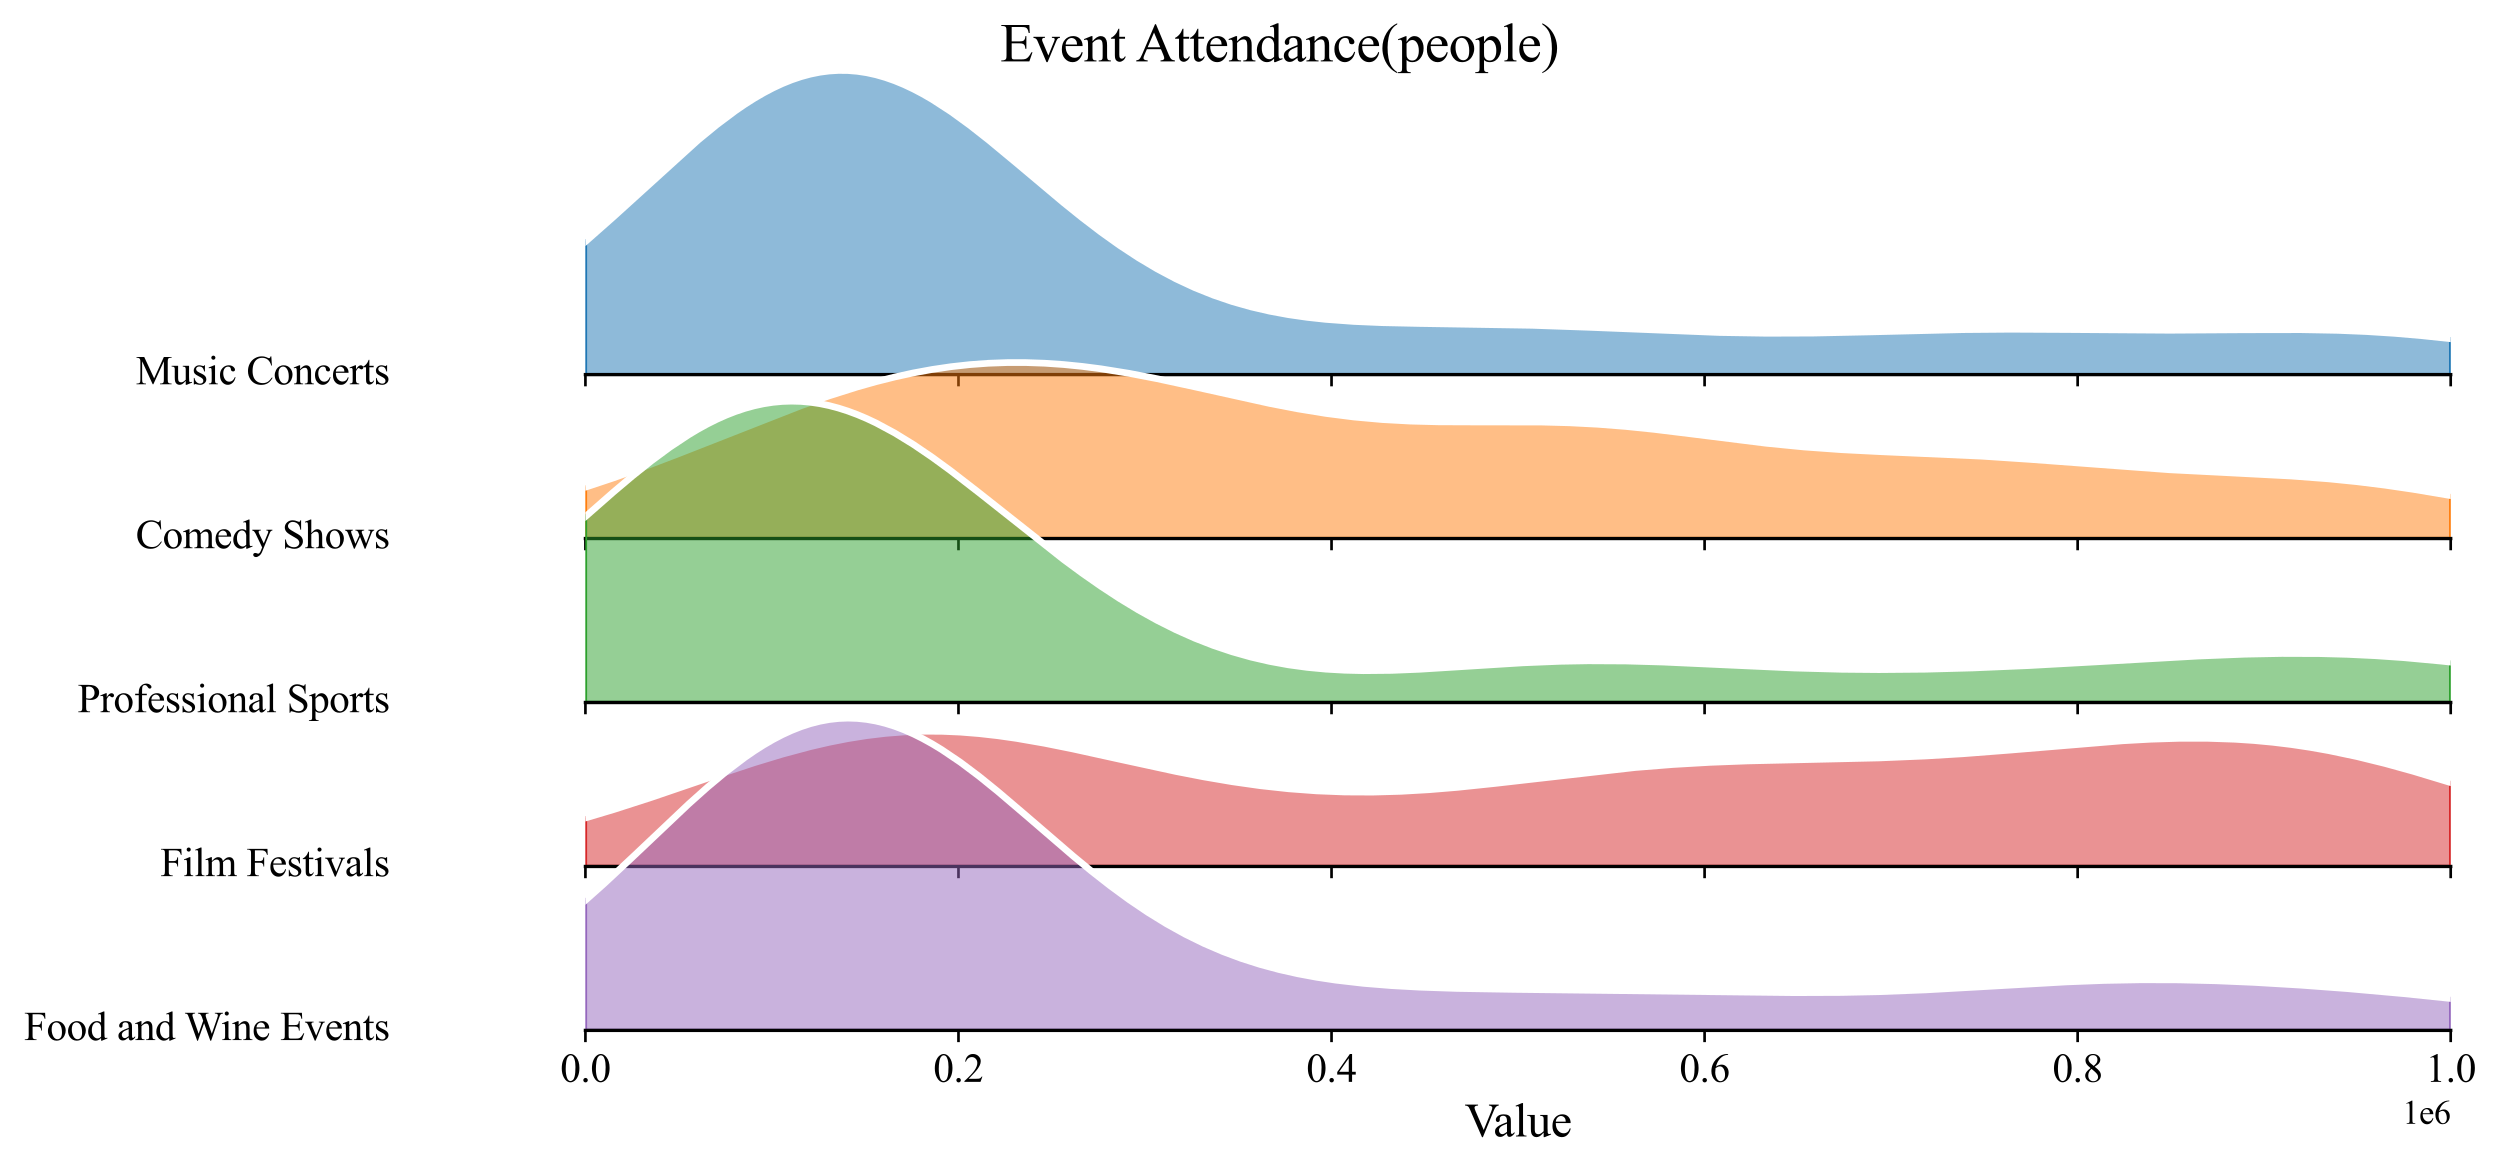 <?xml version="1.0" encoding="utf-8" standalone="no"?>
<!DOCTYPE svg PUBLIC "-//W3C//DTD SVG 1.1//EN"
  "http://www.w3.org/Graphics/SVG/1.1/DTD/svg11.dtd">
<svg xmlns:xlink="http://www.w3.org/1999/xlink" width="745.425pt" height="349.055pt" viewBox="0 0 745.425 349.055" xmlns="http://www.w3.org/2000/svg" version="1.1">
 <defs>
  <style type="text/css">*{stroke-linejoin: round; stroke-linecap: butt}</style>
 </defs>
 <g id="figure_1">
  <g id="patch_1">
   <path d="M 0 349.055 
L 745.425 349.055 
L 745.425 0 
L 0 0 
z
" style="fill: #ffffff"/>
  </g>
  <g id="axes_1">
   <g id="patch_2">
    <path d="M 174.556 111.693 
L 730.725 111.693 
L 730.725 13.92 
L 174.556 13.92 
L 174.556 111.693 
z
" style="fill: none; opacity: 0"/>
   </g>
   <g id="FillBetweenPolyCollection_1">
    <defs>
     <path id="ma9824d7a52" d="M 174.556 -277.004 
L 174.556 -237.362 
L 177.351 -237.362 
L 180.146 -237.362 
L 182.94 -237.362 
L 185.735 -237.362 
L 188.53 -237.362 
L 191.325 -237.362 
L 194.12 -237.362 
L 196.914 -237.362 
L 199.709 -237.362 
L 202.504 -237.362 
L 205.299 -237.362 
L 208.094 -237.362 
L 210.889 -237.362 
L 213.683 -237.362 
L 216.478 -237.362 
L 219.273 -237.362 
L 222.068 -237.362 
L 224.863 -237.362 
L 227.658 -237.362 
L 230.452 -237.362 
L 233.247 -237.362 
L 236.042 -237.362 
L 238.837 -237.362 
L 241.632 -237.362 
L 244.426 -237.362 
L 247.221 -237.362 
L 250.016 -237.362 
L 252.811 -237.362 
L 255.606 -237.362 
L 258.401 -237.362 
L 261.195 -237.362 
L 263.99 -237.362 
L 266.785 -237.362 
L 269.58 -237.362 
L 272.375 -237.362 
L 275.17 -237.362 
L 277.964 -237.362 
L 280.759 -237.362 
L 283.554 -237.362 
L 286.349 -237.362 
L 289.144 -237.362 
L 291.938 -237.362 
L 294.733 -237.362 
L 297.528 -237.362 
L 300.323 -237.362 
L 303.118 -237.362 
L 305.913 -237.362 
L 308.707 -237.362 
L 311.502 -237.362 
L 314.297 -237.362 
L 317.092 -237.362 
L 319.887 -237.362 
L 322.681 -237.362 
L 325.476 -237.362 
L 328.271 -237.362 
L 331.066 -237.362 
L 333.861 -237.362 
L 336.656 -237.362 
L 339.45 -237.362 
L 342.245 -237.362 
L 345.04 -237.362 
L 347.835 -237.362 
L 350.63 -237.362 
L 353.425 -237.362 
L 356.219 -237.362 
L 359.014 -237.362 
L 361.809 -237.362 
L 364.604 -237.362 
L 367.399 -237.362 
L 370.193 -237.362 
L 372.988 -237.362 
L 375.783 -237.362 
L 378.578 -237.362 
L 381.373 -237.362 
L 384.168 -237.362 
L 386.962 -237.362 
L 389.757 -237.362 
L 392.552 -237.362 
L 395.347 -237.362 
L 398.142 -237.362 
L 400.936 -237.362 
L 403.731 -237.362 
L 406.526 -237.362 
L 409.321 -237.362 
L 412.116 -237.362 
L 414.911 -237.362 
L 417.705 -237.362 
L 420.5 -237.362 
L 423.295 -237.362 
L 426.09 -237.362 
L 428.885 -237.362 
L 431.68 -237.362 
L 434.474 -237.362 
L 437.269 -237.362 
L 440.064 -237.362 
L 442.859 -237.362 
L 445.654 -237.362 
L 448.448 -237.362 
L 451.243 -237.362 
L 454.038 -237.362 
L 456.833 -237.362 
L 459.628 -237.362 
L 462.423 -237.362 
L 465.217 -237.362 
L 468.012 -237.362 
L 470.807 -237.362 
L 473.602 -237.362 
L 476.397 -237.362 
L 479.191 -237.362 
L 481.986 -237.362 
L 484.781 -237.362 
L 487.576 -237.362 
L 490.371 -237.362 
L 493.166 -237.362 
L 495.96 -237.362 
L 498.755 -237.362 
L 501.55 -237.362 
L 504.345 -237.362 
L 507.14 -237.362 
L 509.935 -237.362 
L 512.729 -237.362 
L 515.524 -237.362 
L 518.319 -237.362 
L 521.114 -237.362 
L 523.909 -237.362 
L 526.703 -237.362 
L 529.498 -237.362 
L 532.293 -237.362 
L 535.088 -237.362 
L 537.883 -237.362 
L 540.678 -237.362 
L 543.472 -237.362 
L 546.267 -237.362 
L 549.062 -237.362 
L 551.857 -237.362 
L 554.652 -237.362 
L 557.446 -237.362 
L 560.241 -237.362 
L 563.036 -237.362 
L 565.831 -237.362 
L 568.626 -237.362 
L 571.421 -237.362 
L 574.215 -237.362 
L 577.01 -237.362 
L 579.805 -237.362 
L 582.6 -237.362 
L 585.395 -237.362 
L 588.19 -237.362 
L 590.984 -237.362 
L 593.779 -237.362 
L 596.574 -237.362 
L 599.369 -237.362 
L 602.164 -237.362 
L 604.958 -237.362 
L 607.753 -237.362 
L 610.548 -237.362 
L 613.343 -237.362 
L 616.138 -237.362 
L 618.933 -237.362 
L 621.727 -237.362 
L 624.522 -237.362 
L 627.317 -237.362 
L 630.112 -237.362 
L 632.907 -237.362 
L 635.701 -237.362 
L 638.496 -237.362 
L 641.291 -237.362 
L 644.086 -237.362 
L 646.881 -237.362 
L 649.676 -237.362 
L 652.47 -237.362 
L 655.265 -237.362 
L 658.06 -237.362 
L 660.855 -237.362 
L 663.65 -237.362 
L 666.445 -237.362 
L 669.239 -237.362 
L 672.034 -237.362 
L 674.829 -237.362 
L 677.624 -237.362 
L 680.419 -237.362 
L 683.213 -237.362 
L 686.008 -237.362 
L 688.803 -237.362 
L 691.598 -237.362 
L 694.393 -237.362 
L 697.188 -237.362 
L 699.982 -237.362 
L 702.777 -237.362 
L 705.572 -237.362 
L 708.367 -237.362 
L 711.162 -237.362 
L 713.956 -237.362 
L 716.751 -237.362 
L 719.546 -237.362 
L 722.341 -237.362 
L 725.136 -237.362 
L 727.931 -237.362 
L 730.725 -237.362 
L 730.725 -248.049 
L 730.725 -248.049 
L 727.931 -248.364 
L 725.136 -248.663 
L 722.341 -248.943 
L 719.546 -249.204 
L 716.751 -249.445 
L 713.956 -249.666 
L 711.162 -249.865 
L 708.367 -250.043 
L 705.572 -250.2 
L 702.777 -250.336 
L 699.982 -250.452 
L 697.188 -250.548 
L 694.393 -250.626 
L 691.598 -250.686 
L 688.803 -250.73 
L 686.008 -250.76 
L 683.213 -250.777 
L 680.419 -250.783 
L 677.624 -250.779 
L 674.829 -250.768 
L 672.034 -250.751 
L 669.239 -250.729 
L 666.445 -250.706 
L 663.65 -250.681 
L 660.855 -250.658 
L 658.06 -250.636 
L 655.265 -250.617 
L 652.47 -250.602 
L 649.676 -250.591 
L 646.881 -250.586 
L 644.086 -250.586 
L 641.291 -250.591 
L 638.496 -250.602 
L 635.701 -250.617 
L 632.907 -250.637 
L 630.112 -250.661 
L 627.317 -250.688 
L 624.522 -250.717 
L 621.727 -250.746 
L 618.933 -250.776 
L 616.138 -250.804 
L 613.343 -250.83 
L 610.548 -250.852 
L 607.753 -250.87 
L 604.958 -250.883 
L 602.164 -250.89 
L 599.369 -250.889 
L 596.574 -250.881 
L 593.779 -250.866 
L 590.984 -250.842 
L 588.19 -250.811 
L 585.395 -250.771 
L 582.6 -250.724 
L 579.805 -250.67 
L 577.01 -250.61 
L 574.215 -250.544 
L 571.421 -250.473 
L 568.626 -250.399 
L 565.831 -250.322 
L 563.036 -250.245 
L 560.241 -250.167 
L 557.446 -250.091 
L 554.652 -250.018 
L 551.857 -249.949 
L 549.062 -249.885 
L 546.267 -249.828 
L 543.472 -249.778 
L 540.678 -249.737 
L 537.883 -249.706 
L 535.088 -249.684 
L 532.293 -249.673 
L 529.498 -249.674 
L 526.703 -249.686 
L 523.909 -249.709 
L 521.114 -249.744 
L 518.319 -249.791 
L 515.524 -249.848 
L 512.729 -249.916 
L 509.935 -249.993 
L 507.14 -250.08 
L 504.345 -250.176 
L 501.55 -250.278 
L 498.755 -250.387 
L 495.96 -250.502 
L 493.166 -250.62 
L 490.371 -250.742 
L 487.576 -250.866 
L 484.781 -250.99 
L 481.986 -251.114 
L 479.191 -251.236 
L 476.397 -251.356 
L 473.602 -251.473 
L 470.807 -251.585 
L 468.012 -251.692 
L 465.217 -251.793 
L 462.423 -251.888 
L 459.628 -251.976 
L 456.833 -252.057 
L 454.038 -252.13 
L 451.243 -252.197 
L 448.448 -252.256 
L 445.654 -252.308 
L 442.859 -252.355 
L 440.064 -252.396 
L 437.269 -252.433 
L 434.474 -252.467 
L 431.68 -252.499 
L 428.885 -252.531 
L 426.09 -252.565 
L 423.295 -252.603 
L 420.5 -252.648 
L 417.705 -252.701 
L 414.911 -252.766 
L 412.116 -252.846 
L 409.321 -252.943 
L 406.526 -253.062 
L 403.731 -253.206 
L 400.936 -253.378 
L 398.142 -253.583 
L 395.347 -253.824 
L 392.552 -254.105 
L 389.757 -254.431 
L 386.962 -254.806 
L 384.168 -255.234 
L 381.373 -255.719 
L 378.578 -256.265 
L 375.783 -256.877 
L 372.988 -257.559 
L 370.193 -258.313 
L 367.399 -259.145 
L 364.604 -260.056 
L 361.809 -261.05 
L 359.014 -262.129 
L 356.219 -263.296 
L 353.425 -264.553 
L 350.63 -265.9 
L 347.835 -267.337 
L 345.04 -268.866 
L 342.245 -270.485 
L 339.45 -272.193 
L 336.656 -273.988 
L 333.861 -275.867 
L 331.066 -277.825 
L 328.271 -279.859 
L 325.476 -281.963 
L 322.681 -284.131 
L 319.887 -286.355 
L 317.092 -288.627 
L 314.297 -290.939 
L 311.502 -293.281 
L 308.707 -295.642 
L 305.913 -298.011 
L 303.118 -300.377 
L 300.323 -302.728 
L 297.528 -305.05 
L 294.733 -307.331 
L 291.938 -309.556 
L 289.144 -311.714 
L 286.349 -313.79 
L 283.554 -315.771 
L 280.759 -317.645 
L 277.964 -319.397 
L 275.17 -321.017 
L 272.375 -322.493 
L 269.58 -323.814 
L 266.785 -324.97 
L 263.99 -325.954 
L 261.195 -326.756 
L 258.401 -327.372 
L 255.606 -327.795 
L 252.811 -328.022 
L 250.016 -328.052 
L 247.221 -327.882 
L 244.426 -327.513 
L 241.632 -326.948 
L 238.837 -326.19 
L 236.042 -325.243 
L 233.247 -324.113 
L 230.452 -322.808 
L 227.658 -321.335 
L 224.863 -319.705 
L 222.068 -317.927 
L 219.273 -316.013 
L 216.478 -313.973 
L 213.683 -311.821 
L 210.889 -309.57 
L 208.094 -307.231 
L 205.299 -304.819 
L 202.504 -302.347 
L 199.709 -299.827 
L 196.914 -297.273 
L 194.12 -294.697 
L 191.325 -292.111 
L 188.53 -289.528 
L 185.735 -286.957 
L 182.94 -284.41 
L 180.146 -281.896 
L 177.351 -279.425 
L 174.556 -277.004 
z
" style="stroke: #1f77b4"/>
    </defs>
    <g clip-path="url(#p4c90b05290)">
     <use xlink:href="#ma9824d7a52" x="0" y="349.055" style="fill: #1f77b4; fill-opacity: 0.5; stroke: #1f77b4"/>
    </g>
   </g>
   <g id="matplotlib.axis_1">
    <g id="xtick_1">
     <g id="line2d_1">
      <defs>
       <path id="m5bbddb7bb0" d="M 0 0 
L 0 3.5 
" style="stroke: #000000; stroke-width: 0.8"/>
      </defs>
      <g>
       <use xlink:href="#m5bbddb7bb0" x="174.556" y="111.693" style="stroke: #000000; stroke-width: 0.8"/>
      </g>
     </g>
    </g>
    <g id="xtick_2">
     <g id="line2d_2">
      <g>
       <use xlink:href="#m5bbddb7bb0" x="285.79" y="111.693" style="stroke: #000000; stroke-width: 0.8"/>
      </g>
     </g>
    </g>
    <g id="xtick_3">
     <g id="line2d_3">
      <g>
       <use xlink:href="#m5bbddb7bb0" x="397.024" y="111.693" style="stroke: #000000; stroke-width: 0.8"/>
      </g>
     </g>
    </g>
    <g id="xtick_4">
     <g id="line2d_4">
      <g>
       <use xlink:href="#m5bbddb7bb0" x="508.258" y="111.693" style="stroke: #000000; stroke-width: 0.8"/>
      </g>
     </g>
    </g>
    <g id="xtick_5">
     <g id="line2d_5">
      <g>
       <use xlink:href="#m5bbddb7bb0" x="619.492" y="111.693" style="stroke: #000000; stroke-width: 0.8"/>
      </g>
     </g>
    </g>
    <g id="xtick_6">
     <g id="line2d_6">
      <g>
       <use xlink:href="#m5bbddb7bb0" x="730.725" y="111.693" style="stroke: #000000; stroke-width: 0.8"/>
      </g>
     </g>
    </g>
   </g>
   <g id="matplotlib.axis_2"/>
   <g id="line2d_7">
    <path d="M 174.556 72.051 
L 182.94 64.645 
L 208.094 41.824 
L 213.683 37.234 
L 219.273 33.043 
L 222.068 31.128 
L 224.863 29.35 
L 227.658 27.72 
L 230.452 26.247 
L 233.247 24.942 
L 236.042 23.812 
L 238.837 22.865 
L 241.632 22.107 
L 244.426 21.542 
L 247.221 21.173 
L 250.016 21.004 
L 252.811 21.033 
L 255.606 21.26 
L 258.401 21.684 
L 261.195 22.299 
L 263.99 23.102 
L 266.785 24.085 
L 269.58 25.242 
L 272.375 26.563 
L 275.17 28.038 
L 277.964 29.658 
L 283.554 33.284 
L 289.144 37.341 
L 294.733 41.725 
L 303.118 48.678 
L 317.092 60.428 
L 322.681 64.925 
L 328.271 69.196 
L 333.861 73.189 
L 339.45 76.862 
L 345.04 80.189 
L 350.63 83.156 
L 356.219 85.759 
L 361.809 88.005 
L 367.399 89.911 
L 372.988 91.496 
L 378.578 92.79 
L 384.168 93.822 
L 389.757 94.624 
L 395.347 95.232 
L 403.731 95.849 
L 412.116 96.209 
L 423.295 96.452 
L 456.833 96.998 
L 473.602 97.582 
L 512.729 99.14 
L 526.703 99.37 
L 540.678 99.318 
L 557.446 98.964 
L 585.395 98.284 
L 599.369 98.166 
L 616.138 98.251 
L 646.881 98.47 
L 669.239 98.326 
L 686.008 98.295 
L 697.188 98.507 
L 705.572 98.855 
L 713.956 99.389 
L 722.341 100.112 
L 730.725 101.006 
L 730.725 101.006 
" clip-path="url(#p4c90b05290)" style="fill: none; stroke: #ffffff; stroke-width: 2; stroke-linecap: square"/>
   </g>
   <g id="line2d_8">
    <path d="M 174.556 111.693 
L 730.725 111.693 
" style="fill: none; stroke: #000000; stroke-linecap: square"/>
   </g>
   <g id="text_1">
    <g id="patch_3">
     <path d="M 36.538 121.103 
L 120.118 121.103 
L 120.118 102.284 
L 36.538 102.284 
z
" style="fill: #ffffff; opacity: 0.5"/>
    </g>
    <!-- Music Concerts -->
    <g transform="translate(40.498 114.576) scale(0.12 -0.12)">
     <defs>
      <path id="TimesNewRomanPSMT-4d" d="M 2619 0 
L 981 3566 
L 981 734 
Q 981 344 1066 247 
Q 1181 116 1431 116 
L 1581 116 
L 1581 0 
L 106 0 
L 106 116 
L 256 116 
Q 525 116 638 278 
Q 706 378 706 734 
L 706 3503 
Q 706 3784 644 3909 
Q 600 4000 483 4061 
Q 366 4122 106 4122 
L 106 4238 
L 1306 4238 
L 2844 922 
L 4356 4238 
L 5556 4238 
L 5556 4122 
L 5409 4122 
Q 5138 4122 5025 3959 
Q 4956 3859 4956 3503 
L 4956 734 
Q 4956 344 5044 247 
Q 5159 116 5409 116 
L 5556 116 
L 5556 0 
L 3756 0 
L 3756 116 
L 3906 116 
Q 4178 116 4288 278 
Q 4356 378 4356 734 
L 4356 3566 
L 2722 0 
L 2619 0 
z
" transform="scale(0.016)"/>
      <path id="TimesNewRomanPSMT-75" d="M 2709 2863 
L 2709 1128 
Q 2709 631 2732 520 
Q 2756 409 2807 365 
Q 2859 322 2928 322 
Q 3025 322 3147 375 
L 3191 266 
L 2334 -88 
L 2194 -88 
L 2194 519 
Q 1825 119 1631 15 
Q 1438 -88 1222 -88 
Q 981 -88 804 51 
Q 628 191 559 409 
Q 491 628 491 1028 
L 491 2306 
Q 491 2509 447 2587 
Q 403 2666 317 2708 
Q 231 2750 6 2747 
L 6 2863 
L 1009 2863 
L 1009 947 
Q 1009 547 1148 422 
Q 1288 297 1484 297 
Q 1619 297 1789 381 
Q 1959 466 2194 703 
L 2194 2325 
Q 2194 2569 2105 2655 
Q 2016 2741 1734 2747 
L 1734 2863 
L 2709 2863 
z
" transform="scale(0.016)"/>
      <path id="TimesNewRomanPSMT-73" d="M 2050 2947 
L 2050 1972 
L 1947 1972 
Q 1828 2431 1642 2597 
Q 1456 2763 1169 2763 
Q 950 2763 815 2647 
Q 681 2531 681 2391 
Q 681 2216 781 2091 
Q 878 1963 1175 1819 
L 1631 1597 
Q 2266 1288 2266 781 
Q 2266 391 1970 151 
Q 1675 -88 1309 -88 
Q 1047 -88 709 6 
Q 606 38 541 38 
Q 469 38 428 -44 
L 325 -44 
L 325 978 
L 428 978 
Q 516 541 762 319 
Q 1009 97 1316 97 
Q 1531 97 1667 223 
Q 1803 350 1803 528 
Q 1803 744 1651 891 
Q 1500 1038 1047 1263 
Q 594 1488 453 1669 
Q 313 1847 313 2119 
Q 313 2472 555 2709 
Q 797 2947 1181 2947 
Q 1350 2947 1591 2875 
Q 1750 2828 1803 2828 
Q 1853 2828 1881 2850 
Q 1909 2872 1947 2947 
L 2050 2947 
z
" transform="scale(0.016)"/>
      <path id="TimesNewRomanPSMT-69" d="M 928 4444 
Q 1059 4444 1151 4351 
Q 1244 4259 1244 4128 
Q 1244 3997 1151 3903 
Q 1059 3809 928 3809 
Q 797 3809 703 3903 
Q 609 3997 609 4128 
Q 609 4259 701 4351 
Q 794 4444 928 4444 
z
M 1188 2947 
L 1188 647 
Q 1188 378 1227 289 
Q 1266 200 1342 156 
Q 1419 113 1622 113 
L 1622 0 
L 231 0 
L 231 113 
Q 441 113 512 153 
Q 584 194 626 287 
Q 669 381 669 647 
L 669 1750 
Q 669 2216 641 2353 
Q 619 2453 572 2492 
Q 525 2531 444 2531 
Q 356 2531 231 2484 
L 188 2597 
L 1050 2947 
L 1188 2947 
z
" transform="scale(0.016)"/>
      <path id="TimesNewRomanPSMT-63" d="M 2631 1088 
Q 2516 522 2178 217 
Q 1841 -88 1431 -88 
Q 944 -88 581 321 
Q 219 731 219 1428 
Q 219 2103 620 2525 
Q 1022 2947 1584 2947 
Q 2006 2947 2278 2723 
Q 2550 2500 2550 2259 
Q 2550 2141 2473 2067 
Q 2397 1994 2259 1994 
Q 2075 1994 1981 2113 
Q 1928 2178 1911 2362 
Q 1894 2547 1784 2644 
Q 1675 2738 1481 2738 
Q 1169 2738 978 2506 
Q 725 2200 725 1697 
Q 725 1184 976 792 
Q 1228 400 1656 400 
Q 1963 400 2206 609 
Q 2378 753 2541 1131 
L 2631 1088 
z
" transform="scale(0.016)"/>
      <path id="TimesNewRomanPSMT-20" transform="scale(0.016)"/>
      <path id="TimesNewRomanPSMT-43" d="M 3853 4334 
L 3950 2894 
L 3853 2894 
Q 3659 3541 3300 3825 
Q 2941 4109 2438 4109 
Q 2016 4109 1675 3895 
Q 1334 3681 1139 3212 
Q 944 2744 944 2047 
Q 944 1472 1128 1050 
Q 1313 628 1683 403 
Q 2053 178 2528 178 
Q 2941 178 3256 354 
Q 3572 531 3950 1056 
L 4047 994 
Q 3728 428 3303 165 
Q 2878 -97 2294 -97 
Q 1241 -97 663 684 
Q 231 1266 231 2053 
Q 231 2688 515 3219 
Q 800 3750 1298 4042 
Q 1797 4334 2388 4334 
Q 2847 4334 3294 4109 
Q 3425 4041 3481 4041 
Q 3566 4041 3628 4100 
Q 3709 4184 3744 4334 
L 3853 4334 
z
" transform="scale(0.016)"/>
      <path id="TimesNewRomanPSMT-6f" d="M 1600 2947 
Q 2250 2947 2644 2453 
Q 2978 2031 2978 1484 
Q 2978 1100 2793 706 
Q 2609 313 2286 112 
Q 1963 -88 1566 -88 
Q 919 -88 538 428 
Q 216 863 216 1403 
Q 216 1797 411 2186 
Q 606 2575 925 2761 
Q 1244 2947 1600 2947 
z
M 1503 2744 
Q 1338 2744 1170 2645 
Q 1003 2547 900 2300 
Q 797 2053 797 1666 
Q 797 1041 1045 587 
Q 1294 134 1700 134 
Q 2003 134 2200 384 
Q 2397 634 2397 1244 
Q 2397 2006 2069 2444 
Q 1847 2744 1503 2744 
z
" transform="scale(0.016)"/>
      <path id="TimesNewRomanPSMT-6e" d="M 1034 2341 
Q 1538 2947 1994 2947 
Q 2228 2947 2397 2830 
Q 2566 2713 2666 2444 
Q 2734 2256 2734 1869 
L 2734 647 
Q 2734 375 2778 278 
Q 2813 200 2889 156 
Q 2966 113 3172 113 
L 3172 0 
L 1756 0 
L 1756 113 
L 1816 113 
Q 2016 113 2095 173 
Q 2175 234 2206 353 
Q 2219 400 2219 647 
L 2219 1819 
Q 2219 2209 2117 2386 
Q 2016 2563 1775 2563 
Q 1403 2563 1034 2156 
L 1034 647 
Q 1034 356 1069 288 
Q 1113 197 1189 155 
Q 1266 113 1500 113 
L 1500 0 
L 84 0 
L 84 113 
L 147 113 
Q 366 113 442 223 
Q 519 334 519 647 
L 519 1709 
Q 519 2225 495 2337 
Q 472 2450 423 2490 
Q 375 2531 294 2531 
Q 206 2531 84 2484 
L 38 2597 
L 900 2947 
L 1034 2947 
L 1034 2341 
z
" transform="scale(0.016)"/>
      <path id="TimesNewRomanPSMT-65" d="M 681 1784 
Q 678 1147 991 784 
Q 1303 422 1725 422 
Q 2006 422 2214 576 
Q 2422 731 2563 1106 
L 2659 1044 
Q 2594 616 2278 264 
Q 1963 -88 1488 -88 
Q 972 -88 605 314 
Q 238 716 238 1394 
Q 238 2128 614 2539 
Q 991 2950 1559 2950 
Q 2041 2950 2350 2633 
Q 2659 2316 2659 1784 
L 681 1784 
z
M 681 1966 
L 2006 1966 
Q 1991 2241 1941 2353 
Q 1863 2528 1708 2628 
Q 1553 2728 1384 2728 
Q 1125 2728 920 2526 
Q 716 2325 681 1966 
z
" transform="scale(0.016)"/>
      <path id="TimesNewRomanPSMT-72" d="M 1038 2947 
L 1038 2303 
Q 1397 2947 1775 2947 
Q 1947 2947 2059 2842 
Q 2172 2738 2172 2600 
Q 2172 2478 2090 2393 
Q 2009 2309 1897 2309 
Q 1788 2309 1652 2417 
Q 1516 2525 1450 2525 
Q 1394 2525 1328 2463 
Q 1188 2334 1038 2041 
L 1038 669 
Q 1038 431 1097 309 
Q 1138 225 1241 169 
Q 1344 113 1538 113 
L 1538 0 
L 72 0 
L 72 113 
Q 291 113 397 181 
Q 475 231 506 341 
Q 522 394 522 644 
L 522 1753 
Q 522 2253 501 2348 
Q 481 2444 426 2487 
Q 372 2531 291 2531 
Q 194 2531 72 2484 
L 41 2597 
L 906 2947 
L 1038 2947 
z
" transform="scale(0.016)"/>
      <path id="TimesNewRomanPSMT-74" d="M 1031 3803 
L 1031 2863 
L 1700 2863 
L 1700 2644 
L 1031 2644 
L 1031 788 
Q 1031 509 1111 412 
Q 1191 316 1316 316 
Q 1419 316 1516 380 
Q 1613 444 1666 569 
L 1788 569 
Q 1678 263 1478 108 
Q 1278 -47 1066 -47 
Q 922 -47 784 33 
Q 647 113 581 261 
Q 516 409 516 719 
L 516 2644 
L 63 2644 
L 63 2747 
Q 234 2816 414 2980 
Q 594 3144 734 3369 
Q 806 3488 934 3803 
L 1031 3803 
z
" transform="scale(0.016)"/>
     </defs>
     <use xlink:href="#TimesNewRomanPSMT-4d"/>
     <use xlink:href="#TimesNewRomanPSMT-75" transform="translate(88.916 0)"/>
     <use xlink:href="#TimesNewRomanPSMT-73" transform="translate(138.916 0)"/>
     <use xlink:href="#TimesNewRomanPSMT-69" transform="translate(177.832 0)"/>
     <use xlink:href="#TimesNewRomanPSMT-63" transform="translate(205.615 0)"/>
     <use xlink:href="#TimesNewRomanPSMT-20" transform="translate(250 0)"/>
     <use xlink:href="#TimesNewRomanPSMT-43" transform="translate(275 0)"/>
     <use xlink:href="#TimesNewRomanPSMT-6f" transform="translate(341.699 0)"/>
     <use xlink:href="#TimesNewRomanPSMT-6e" transform="translate(391.699 0)"/>
     <use xlink:href="#TimesNewRomanPSMT-63" transform="translate(441.699 0)"/>
     <use xlink:href="#TimesNewRomanPSMT-65" transform="translate(486.084 0)"/>
     <use xlink:href="#TimesNewRomanPSMT-72" transform="translate(530.469 0)"/>
     <use xlink:href="#TimesNewRomanPSMT-74" transform="translate(563.77 0)"/>
     <use xlink:href="#TimesNewRomanPSMT-73" transform="translate(591.553 0)"/>
    </g>
   </g>
  </g>
  <g id="axes_2">
   <g id="patch_4">
    <path d="M 174.556 160.58 
L 730.725 160.58 
L 730.725 62.807 
L 174.556 62.807 
L 174.556 160.58 
z
" style="fill: none; opacity: 0"/>
   </g>
   <g id="FillBetweenPolyCollection_2">
    <defs>
     <path id="mc419413c43" d="M 174.556 -203.778 
L 174.556 -188.475 
L 177.351 -188.475 
L 180.146 -188.475 
L 182.94 -188.475 
L 185.735 -188.475 
L 188.53 -188.475 
L 191.325 -188.475 
L 194.12 -188.475 
L 196.914 -188.475 
L 199.709 -188.475 
L 202.504 -188.475 
L 205.299 -188.475 
L 208.094 -188.475 
L 210.889 -188.475 
L 213.683 -188.475 
L 216.478 -188.475 
L 219.273 -188.475 
L 222.068 -188.475 
L 224.863 -188.475 
L 227.658 -188.475 
L 230.452 -188.475 
L 233.247 -188.475 
L 236.042 -188.475 
L 238.837 -188.475 
L 241.632 -188.475 
L 244.426 -188.475 
L 247.221 -188.475 
L 250.016 -188.475 
L 252.811 -188.475 
L 255.606 -188.475 
L 258.401 -188.475 
L 261.195 -188.475 
L 263.99 -188.475 
L 266.785 -188.475 
L 269.58 -188.475 
L 272.375 -188.475 
L 275.17 -188.475 
L 277.964 -188.475 
L 280.759 -188.475 
L 283.554 -188.475 
L 286.349 -188.475 
L 289.144 -188.475 
L 291.938 -188.475 
L 294.733 -188.475 
L 297.528 -188.475 
L 300.323 -188.475 
L 303.118 -188.475 
L 305.913 -188.475 
L 308.707 -188.475 
L 311.502 -188.475 
L 314.297 -188.475 
L 317.092 -188.475 
L 319.887 -188.475 
L 322.681 -188.475 
L 325.476 -188.475 
L 328.271 -188.475 
L 331.066 -188.475 
L 333.861 -188.475 
L 336.656 -188.475 
L 339.45 -188.475 
L 342.245 -188.475 
L 345.04 -188.475 
L 347.835 -188.475 
L 350.63 -188.475 
L 353.425 -188.475 
L 356.219 -188.475 
L 359.014 -188.475 
L 361.809 -188.475 
L 364.604 -188.475 
L 367.399 -188.475 
L 370.193 -188.475 
L 372.988 -188.475 
L 375.783 -188.475 
L 378.578 -188.475 
L 381.373 -188.475 
L 384.168 -188.475 
L 386.962 -188.475 
L 389.757 -188.475 
L 392.552 -188.475 
L 395.347 -188.475 
L 398.142 -188.475 
L 400.936 -188.475 
L 403.731 -188.475 
L 406.526 -188.475 
L 409.321 -188.475 
L 412.116 -188.475 
L 414.911 -188.475 
L 417.705 -188.475 
L 420.5 -188.475 
L 423.295 -188.475 
L 426.09 -188.475 
L 428.885 -188.475 
L 431.68 -188.475 
L 434.474 -188.475 
L 437.269 -188.475 
L 440.064 -188.475 
L 442.859 -188.475 
L 445.654 -188.475 
L 448.448 -188.475 
L 451.243 -188.475 
L 454.038 -188.475 
L 456.833 -188.475 
L 459.628 -188.475 
L 462.423 -188.475 
L 465.217 -188.475 
L 468.012 -188.475 
L 470.807 -188.475 
L 473.602 -188.475 
L 476.397 -188.475 
L 479.191 -188.475 
L 481.986 -188.475 
L 484.781 -188.475 
L 487.576 -188.475 
L 490.371 -188.475 
L 493.166 -188.475 
L 495.96 -188.475 
L 498.755 -188.475 
L 501.55 -188.475 
L 504.345 -188.475 
L 507.14 -188.475 
L 509.935 -188.475 
L 512.729 -188.475 
L 515.524 -188.475 
L 518.319 -188.475 
L 521.114 -188.475 
L 523.909 -188.475 
L 526.703 -188.475 
L 529.498 -188.475 
L 532.293 -188.475 
L 535.088 -188.475 
L 537.883 -188.475 
L 540.678 -188.475 
L 543.472 -188.475 
L 546.267 -188.475 
L 549.062 -188.475 
L 551.857 -188.475 
L 554.652 -188.475 
L 557.446 -188.475 
L 560.241 -188.475 
L 563.036 -188.475 
L 565.831 -188.475 
L 568.626 -188.475 
L 571.421 -188.475 
L 574.215 -188.475 
L 577.01 -188.475 
L 579.805 -188.475 
L 582.6 -188.475 
L 585.395 -188.475 
L 588.19 -188.475 
L 590.984 -188.475 
L 593.779 -188.475 
L 596.574 -188.475 
L 599.369 -188.475 
L 602.164 -188.475 
L 604.958 -188.475 
L 607.753 -188.475 
L 610.548 -188.475 
L 613.343 -188.475 
L 616.138 -188.475 
L 618.933 -188.475 
L 621.727 -188.475 
L 624.522 -188.475 
L 627.317 -188.475 
L 630.112 -188.475 
L 632.907 -188.475 
L 635.701 -188.475 
L 638.496 -188.475 
L 641.291 -188.475 
L 644.086 -188.475 
L 646.881 -188.475 
L 649.676 -188.475 
L 652.47 -188.475 
L 655.265 -188.475 
L 658.06 -188.475 
L 660.855 -188.475 
L 663.65 -188.475 
L 666.445 -188.475 
L 669.239 -188.475 
L 672.034 -188.475 
L 674.829 -188.475 
L 677.624 -188.475 
L 680.419 -188.475 
L 683.213 -188.475 
L 686.008 -188.475 
L 688.803 -188.475 
L 691.598 -188.475 
L 694.393 -188.475 
L 697.188 -188.475 
L 699.982 -188.475 
L 702.777 -188.475 
L 705.572 -188.475 
L 708.367 -188.475 
L 711.162 -188.475 
L 713.956 -188.475 
L 716.751 -188.475 
L 719.546 -188.475 
L 722.341 -188.475 
L 725.136 -188.475 
L 727.931 -188.475 
L 730.725 -188.475 
L 730.725 -201.276 
L 730.725 -201.276 
L 727.931 -201.767 
L 725.136 -202.246 
L 722.341 -202.71 
L 719.546 -203.158 
L 716.751 -203.588 
L 713.956 -203.998 
L 711.162 -204.389 
L 708.367 -204.758 
L 705.572 -205.105 
L 702.777 -205.43 
L 699.982 -205.733 
L 697.188 -206.014 
L 694.393 -206.273 
L 691.598 -206.513 
L 688.803 -206.732 
L 686.008 -206.935 
L 683.213 -207.121 
L 680.419 -207.292 
L 677.624 -207.451 
L 674.829 -207.6 
L 672.034 -207.741 
L 669.239 -207.876 
L 666.445 -208.008 
L 663.65 -208.138 
L 660.855 -208.268 
L 658.06 -208.401 
L 655.265 -208.538 
L 652.47 -208.681 
L 649.676 -208.831 
L 646.881 -208.988 
L 644.086 -209.154 
L 641.291 -209.33 
L 638.496 -209.514 
L 635.701 -209.707 
L 632.907 -209.908 
L 630.112 -210.116 
L 627.317 -210.332 
L 624.522 -210.552 
L 621.727 -210.776 
L 618.933 -211.002 
L 616.138 -211.228 
L 613.343 -211.454 
L 610.548 -211.676 
L 607.753 -211.894 
L 604.958 -212.106 
L 602.164 -212.31 
L 599.369 -212.507 
L 596.574 -212.693 
L 593.779 -212.87 
L 590.984 -213.036 
L 588.19 -213.192 
L 585.395 -213.338 
L 582.6 -213.475 
L 579.805 -213.604 
L 577.01 -213.725 
L 574.215 -213.841 
L 571.421 -213.953 
L 568.626 -214.063 
L 565.831 -214.174 
L 563.036 -214.288 
L 560.241 -214.406 
L 557.446 -214.532 
L 554.652 -214.668 
L 551.857 -214.815 
L 549.062 -214.976 
L 546.267 -215.152 
L 543.472 -215.344 
L 540.678 -215.555 
L 537.883 -215.783 
L 535.088 -216.031 
L 532.293 -216.296 
L 529.498 -216.58 
L 526.703 -216.881 
L 523.909 -217.198 
L 521.114 -217.528 
L 518.319 -217.871 
L 515.524 -218.223 
L 512.729 -218.582 
L 509.935 -218.945 
L 507.14 -219.31 
L 504.345 -219.672 
L 501.55 -220.029 
L 498.755 -220.378 
L 495.96 -220.715 
L 493.166 -221.038 
L 490.371 -221.345 
L 487.576 -221.633 
L 484.781 -221.899 
L 481.986 -222.143 
L 479.191 -222.362 
L 476.397 -222.557 
L 473.602 -222.726 
L 470.807 -222.87 
L 468.012 -222.989 
L 465.217 -223.085 
L 462.423 -223.159 
L 459.628 -223.212 
L 456.833 -223.247 
L 454.038 -223.266 
L 451.243 -223.273 
L 448.448 -223.27 
L 445.654 -223.261 
L 442.859 -223.249 
L 440.064 -223.238 
L 437.269 -223.233 
L 434.474 -223.235 
L 431.68 -223.25 
L 428.885 -223.28 
L 426.09 -223.329 
L 423.295 -223.4 
L 420.5 -223.496 
L 417.705 -223.619 
L 414.911 -223.772 
L 412.116 -223.957 
L 409.321 -224.174 
L 406.526 -224.426 
L 403.731 -224.712 
L 400.936 -225.034 
L 398.142 -225.39 
L 395.347 -225.78 
L 392.552 -226.204 
L 389.757 -226.659 
L 386.962 -227.145 
L 384.168 -227.659 
L 381.373 -228.198 
L 378.578 -228.761 
L 375.783 -229.344 
L 372.988 -229.944 
L 370.193 -230.558 
L 367.399 -231.182 
L 364.604 -231.813 
L 361.809 -232.448 
L 359.014 -233.082 
L 356.219 -233.713 
L 353.425 -234.337 
L 350.63 -234.95 
L 347.835 -235.549 
L 345.04 -236.13 
L 342.245 -236.691 
L 339.45 -237.229 
L 336.656 -237.74 
L 333.861 -238.222 
L 331.066 -238.672 
L 328.271 -239.088 
L 325.476 -239.467 
L 322.681 -239.808 
L 319.887 -240.109 
L 317.092 -240.367 
L 314.297 -240.581 
L 311.502 -240.749 
L 308.707 -240.871 
L 305.913 -240.945 
L 303.118 -240.97 
L 300.323 -240.945 
L 297.528 -240.869 
L 294.733 -240.742 
L 291.938 -240.563 
L 289.144 -240.333 
L 286.349 -240.05 
L 283.554 -239.716 
L 280.759 -239.33 
L 277.964 -238.893 
L 275.17 -238.405 
L 272.375 -237.868 
L 269.58 -237.282 
L 266.785 -236.648 
L 263.99 -235.969 
L 261.195 -235.244 
L 258.401 -234.477 
L 255.606 -233.669 
L 252.811 -232.822 
L 250.016 -231.938 
L 247.221 -231.02 
L 244.426 -230.07 
L 241.632 -229.09 
L 238.837 -228.084 
L 236.042 -227.054 
L 233.247 -226.002 
L 230.452 -224.933 
L 227.658 -223.847 
L 224.863 -222.749 
L 222.068 -221.641 
L 219.273 -220.526 
L 216.478 -219.407 
L 213.683 -218.286 
L 210.889 -217.167 
L 208.094 -216.052 
L 205.299 -214.943 
L 202.504 -213.843 
L 199.709 -212.754 
L 196.914 -211.678 
L 194.12 -210.618 
L 191.325 -209.575 
L 188.53 -208.552 
L 185.735 -207.55 
L 182.94 -206.57 
L 180.146 -205.614 
L 177.351 -204.683 
L 174.556 -203.778 
z
" style="stroke: #ff7f0e"/>
    </defs>
    <g clip-path="url(#p58ea9a7d59)">
     <use xlink:href="#mc419413c43" x="0" y="349.055" style="fill: #ff7f0e; fill-opacity: 0.5; stroke: #ff7f0e"/>
    </g>
   </g>
   <g id="matplotlib.axis_3">
    <g id="xtick_7">
     <g id="line2d_9">
      <g>
       <use xlink:href="#m5bbddb7bb0" x="174.556" y="160.58" style="stroke: #000000; stroke-width: 0.8"/>
      </g>
     </g>
    </g>
    <g id="xtick_8">
     <g id="line2d_10">
      <g>
       <use xlink:href="#m5bbddb7bb0" x="285.79" y="160.58" style="stroke: #000000; stroke-width: 0.8"/>
      </g>
     </g>
    </g>
    <g id="xtick_9">
     <g id="line2d_11">
      <g>
       <use xlink:href="#m5bbddb7bb0" x="397.024" y="160.58" style="stroke: #000000; stroke-width: 0.8"/>
      </g>
     </g>
    </g>
    <g id="xtick_10">
     <g id="line2d_12">
      <g>
       <use xlink:href="#m5bbddb7bb0" x="508.258" y="160.58" style="stroke: #000000; stroke-width: 0.8"/>
      </g>
     </g>
    </g>
    <g id="xtick_11">
     <g id="line2d_13">
      <g>
       <use xlink:href="#m5bbddb7bb0" x="619.492" y="160.58" style="stroke: #000000; stroke-width: 0.8"/>
      </g>
     </g>
    </g>
    <g id="xtick_12">
     <g id="line2d_14">
      <g>
       <use xlink:href="#m5bbddb7bb0" x="730.725" y="160.58" style="stroke: #000000; stroke-width: 0.8"/>
      </g>
     </g>
    </g>
   </g>
   <g id="matplotlib.axis_4"/>
   <g id="line2d_15">
    <path d="M 174.556 145.277 
L 182.94 142.486 
L 191.325 139.48 
L 202.504 135.213 
L 238.837 120.971 
L 247.221 118.035 
L 255.606 115.386 
L 261.195 113.811 
L 266.785 112.407 
L 272.375 111.187 
L 277.964 110.162 
L 283.554 109.339 
L 289.144 108.723 
L 294.733 108.313 
L 300.323 108.111 
L 305.913 108.11 
L 311.502 108.306 
L 317.092 108.689 
L 322.681 109.247 
L 328.271 109.967 
L 336.656 111.315 
L 345.04 112.925 
L 356.219 115.342 
L 378.578 120.294 
L 386.962 121.91 
L 395.347 123.275 
L 403.731 124.343 
L 412.116 125.098 
L 420.5 125.559 
L 428.885 125.775 
L 440.064 125.817 
L 459.628 125.844 
L 468.012 126.066 
L 476.397 126.499 
L 484.781 127.156 
L 493.166 128.017 
L 504.345 129.384 
L 526.703 132.174 
L 537.883 133.272 
L 549.062 134.079 
L 560.241 134.649 
L 590.984 136.019 
L 604.958 136.949 
L 646.881 140.067 
L 663.65 140.918 
L 683.213 141.935 
L 694.393 142.782 
L 702.777 143.625 
L 711.162 144.667 
L 719.546 145.898 
L 730.725 147.779 
L 730.725 147.779 
" clip-path="url(#p58ea9a7d59)" style="fill: none; stroke: #ffffff; stroke-width: 2; stroke-linecap: square"/>
   </g>
   <g id="line2d_16">
    <path d="M 174.556 160.58 
L 730.725 160.58 
" style="fill: none; stroke: #000000; stroke-linecap: square"/>
   </g>
   <g id="text_2">
    <g id="patch_5">
     <path d="M 36.523 170.001 
L 120.118 170.001 
L 120.118 151.159 
L 36.523 151.159 
z
" style="fill: #ffffff; opacity: 0.5"/>
    </g>
    <!-- Comedy Shows -->
    <g transform="translate(40.483 163.452) scale(0.12 -0.12)">
     <defs>
      <path id="TimesNewRomanPSMT-6d" d="M 1050 2338 
Q 1363 2650 1419 2697 
Q 1559 2816 1721 2881 
Q 1884 2947 2044 2947 
Q 2313 2947 2506 2790 
Q 2700 2634 2766 2338 
Q 3088 2713 3309 2830 
Q 3531 2947 3766 2947 
Q 3994 2947 4170 2830 
Q 4347 2713 4450 2447 
Q 4519 2266 4519 1878 
L 4519 647 
Q 4519 378 4559 278 
Q 4591 209 4675 161 
Q 4759 113 4950 113 
L 4950 0 
L 3538 0 
L 3538 113 
L 3597 113 
Q 3781 113 3884 184 
Q 3956 234 3988 344 
Q 4000 397 4000 647 
L 4000 1878 
Q 4000 2228 3916 2372 
Q 3794 2572 3525 2572 
Q 3359 2572 3192 2489 
Q 3025 2406 2788 2181 
L 2781 2147 
L 2788 2013 
L 2788 647 
Q 2788 353 2820 281 
Q 2853 209 2943 161 
Q 3034 113 3253 113 
L 3253 0 
L 1806 0 
L 1806 113 
Q 2044 113 2133 169 
Q 2222 225 2256 338 
Q 2272 391 2272 647 
L 2272 1878 
Q 2272 2228 2169 2381 
Q 2031 2581 1784 2581 
Q 1616 2581 1450 2491 
Q 1191 2353 1050 2181 
L 1050 647 
Q 1050 366 1089 281 
Q 1128 197 1204 155 
Q 1281 113 1516 113 
L 1516 0 
L 100 0 
L 100 113 
Q 297 113 375 155 
Q 453 197 493 289 
Q 534 381 534 647 
L 534 1741 
Q 534 2213 506 2350 
Q 484 2453 437 2492 
Q 391 2531 309 2531 
Q 222 2531 100 2484 
L 53 2597 
L 916 2947 
L 1050 2947 
L 1050 2338 
z
" transform="scale(0.016)"/>
      <path id="TimesNewRomanPSMT-64" d="M 2222 322 
Q 2013 103 1813 7 
Q 1613 -88 1381 -88 
Q 913 -88 563 304 
Q 213 697 213 1313 
Q 213 1928 600 2439 
Q 988 2950 1597 2950 
Q 1975 2950 2222 2709 
L 2222 3238 
Q 2222 3728 2198 3840 
Q 2175 3953 2125 3993 
Q 2075 4034 2000 4034 
Q 1919 4034 1784 3984 
L 1744 4094 
L 2597 4444 
L 2738 4444 
L 2738 1134 
Q 2738 631 2761 520 
Q 2784 409 2836 365 
Q 2888 322 2956 322 
Q 3041 322 3181 375 
L 3216 266 
L 2366 -88 
L 2222 -88 
L 2222 322 
z
M 2222 541 
L 2222 2016 
Q 2203 2228 2109 2403 
Q 2016 2578 1861 2667 
Q 1706 2756 1559 2756 
Q 1284 2756 1069 2509 
Q 784 2184 784 1559 
Q 784 928 1059 592 
Q 1334 256 1672 256 
Q 1956 256 2222 541 
z
" transform="scale(0.016)"/>
      <path id="TimesNewRomanPSMT-79" d="M 38 2863 
L 1372 2863 
L 1372 2747 
L 1306 2747 
Q 1166 2747 1095 2686 
Q 1025 2625 1025 2534 
Q 1025 2413 1128 2197 
L 1825 753 
L 2466 2334 
Q 2519 2463 2519 2588 
Q 2519 2644 2497 2672 
Q 2472 2706 2419 2726 
Q 2366 2747 2231 2747 
L 2231 2863 
L 3163 2863 
L 3163 2747 
Q 3047 2734 2984 2696 
Q 2922 2659 2847 2556 
Q 2819 2513 2741 2316 
L 1575 -541 
Q 1406 -956 1132 -1168 
Q 859 -1381 606 -1381 
Q 422 -1381 303 -1275 
Q 184 -1169 184 -1031 
Q 184 -900 270 -820 
Q 356 -741 506 -741 
Q 609 -741 788 -809 
Q 913 -856 944 -856 
Q 1038 -856 1148 -759 
Q 1259 -663 1372 -384 
L 1575 113 
L 547 2272 
Q 500 2369 397 2513 
Q 319 2622 269 2659 
Q 197 2709 38 2747 
L 38 2863 
z
" transform="scale(0.016)"/>
      <path id="TimesNewRomanPSMT-53" d="M 2934 4334 
L 2934 2869 
L 2819 2869 
Q 2763 3291 2617 3541 
Q 2472 3791 2203 3937 
Q 1934 4084 1647 4084 
Q 1322 4084 1109 3886 
Q 897 3688 897 3434 
Q 897 3241 1031 3081 
Q 1225 2847 1953 2456 
Q 2547 2138 2764 1967 
Q 2981 1797 3098 1565 
Q 3216 1334 3216 1081 
Q 3216 600 2842 251 
Q 2469 -97 1881 -97 
Q 1697 -97 1534 -69 
Q 1438 -53 1133 45 
Q 828 144 747 144 
Q 669 144 623 97 
Q 578 50 556 -97 
L 441 -97 
L 441 1356 
L 556 1356 
Q 638 900 775 673 
Q 913 447 1195 297 
Q 1478 147 1816 147 
Q 2206 147 2432 353 
Q 2659 559 2659 841 
Q 2659 997 2573 1156 
Q 2488 1316 2306 1453 
Q 2184 1547 1640 1851 
Q 1097 2156 867 2337 
Q 638 2519 519 2737 
Q 400 2956 400 3219 
Q 400 3675 750 4004 
Q 1100 4334 1641 4334 
Q 1978 4334 2356 4169 
Q 2531 4091 2603 4091 
Q 2684 4091 2736 4139 
Q 2788 4188 2819 4334 
L 2934 4334 
z
" transform="scale(0.016)"/>
      <path id="TimesNewRomanPSMT-68" d="M 1041 4444 
L 1041 2350 
Q 1388 2731 1591 2839 
Q 1794 2947 1997 2947 
Q 2241 2947 2416 2812 
Q 2591 2678 2675 2391 
Q 2734 2191 2734 1659 
L 2734 647 
Q 2734 375 2778 275 
Q 2809 200 2884 156 
Q 2959 113 3159 113 
L 3159 0 
L 1753 0 
L 1753 113 
L 1819 113 
Q 2019 113 2097 173 
Q 2175 234 2206 353 
Q 2216 403 2216 647 
L 2216 1659 
Q 2216 2128 2167 2275 
Q 2119 2422 2012 2495 
Q 1906 2569 1756 2569 
Q 1603 2569 1437 2487 
Q 1272 2406 1041 2159 
L 1041 647 
Q 1041 353 1073 281 
Q 1106 209 1195 161 
Q 1284 113 1503 113 
L 1503 0 
L 84 0 
L 84 113 
Q 275 113 384 172 
Q 447 203 484 290 
Q 522 378 522 647 
L 522 3238 
Q 522 3728 498 3840 
Q 475 3953 426 3993 
Q 378 4034 297 4034 
Q 231 4034 84 3984 
L 41 4094 
L 897 4444 
L 1041 4444 
z
" transform="scale(0.016)"/>
      <path id="TimesNewRomanPSMT-77" d="M 41 2863 
L 1241 2863 
L 1241 2747 
Q 1075 2734 1023 2687 
Q 972 2641 972 2553 
Q 972 2456 1025 2319 
L 1638 672 
L 2253 2013 
L 2091 2434 
Q 2016 2622 1894 2694 
Q 1825 2738 1638 2747 
L 1638 2863 
L 3000 2863 
L 3000 2747 
Q 2775 2738 2681 2666 
Q 2619 2616 2619 2506 
Q 2619 2444 2644 2378 
L 3294 734 
L 3897 2319 
Q 3959 2488 3959 2588 
Q 3959 2647 3898 2694 
Q 3838 2741 3659 2747 
L 3659 2863 
L 4563 2863 
L 4563 2747 
Q 4291 2706 4163 2378 
L 3206 -88 
L 3078 -88 
L 2363 1741 
L 1528 -88 
L 1413 -88 
L 494 2319 
Q 403 2547 315 2626 
Q 228 2706 41 2747 
L 41 2863 
z
" transform="scale(0.016)"/>
     </defs>
     <use xlink:href="#TimesNewRomanPSMT-43"/>
     <use xlink:href="#TimesNewRomanPSMT-6f" transform="translate(66.699 0)"/>
     <use xlink:href="#TimesNewRomanPSMT-6d" transform="translate(116.699 0)"/>
     <use xlink:href="#TimesNewRomanPSMT-65" transform="translate(194.482 0)"/>
     <use xlink:href="#TimesNewRomanPSMT-64" transform="translate(238.867 0)"/>
     <use xlink:href="#TimesNewRomanPSMT-79" transform="translate(288.867 0)"/>
     <use xlink:href="#TimesNewRomanPSMT-20" transform="translate(338.867 0)"/>
     <use xlink:href="#TimesNewRomanPSMT-53" transform="translate(363.867 0)"/>
     <use xlink:href="#TimesNewRomanPSMT-68" transform="translate(419.482 0)"/>
     <use xlink:href="#TimesNewRomanPSMT-6f" transform="translate(469.482 0)"/>
     <use xlink:href="#TimesNewRomanPSMT-77" transform="translate(519.482 0)"/>
     <use xlink:href="#TimesNewRomanPSMT-73" transform="translate(591.699 0)"/>
    </g>
   </g>
  </g>
  <g id="axes_3">
   <g id="patch_6">
    <path d="M 174.556 209.467 
L 730.725 209.467 
L 730.725 111.693 
L 174.556 111.693 
L 174.556 209.467 
z
" style="fill: none; opacity: 0"/>
   </g>
   <g id="FillBetweenPolyCollection_3">
    <defs>
     <path id="mfec0d0303d" d="M 174.556 -195.007 
L 174.556 -139.589 
L 177.351 -139.589 
L 180.146 -139.589 
L 182.94 -139.589 
L 185.735 -139.589 
L 188.53 -139.589 
L 191.325 -139.589 
L 194.12 -139.589 
L 196.914 -139.589 
L 199.709 -139.589 
L 202.504 -139.589 
L 205.299 -139.589 
L 208.094 -139.589 
L 210.889 -139.589 
L 213.683 -139.589 
L 216.478 -139.589 
L 219.273 -139.589 
L 222.068 -139.589 
L 224.863 -139.589 
L 227.658 -139.589 
L 230.452 -139.589 
L 233.247 -139.589 
L 236.042 -139.589 
L 238.837 -139.589 
L 241.632 -139.589 
L 244.426 -139.589 
L 247.221 -139.589 
L 250.016 -139.589 
L 252.811 -139.589 
L 255.606 -139.589 
L 258.401 -139.589 
L 261.195 -139.589 
L 263.99 -139.589 
L 266.785 -139.589 
L 269.58 -139.589 
L 272.375 -139.589 
L 275.17 -139.589 
L 277.964 -139.589 
L 280.759 -139.589 
L 283.554 -139.589 
L 286.349 -139.589 
L 289.144 -139.589 
L 291.938 -139.589 
L 294.733 -139.589 
L 297.528 -139.589 
L 300.323 -139.589 
L 303.118 -139.589 
L 305.913 -139.589 
L 308.707 -139.589 
L 311.502 -139.589 
L 314.297 -139.589 
L 317.092 -139.589 
L 319.887 -139.589 
L 322.681 -139.589 
L 325.476 -139.589 
L 328.271 -139.589 
L 331.066 -139.589 
L 333.861 -139.589 
L 336.656 -139.589 
L 339.45 -139.589 
L 342.245 -139.589 
L 345.04 -139.589 
L 347.835 -139.589 
L 350.63 -139.589 
L 353.425 -139.589 
L 356.219 -139.589 
L 359.014 -139.589 
L 361.809 -139.589 
L 364.604 -139.589 
L 367.399 -139.589 
L 370.193 -139.589 
L 372.988 -139.589 
L 375.783 -139.589 
L 378.578 -139.589 
L 381.373 -139.589 
L 384.168 -139.589 
L 386.962 -139.589 
L 389.757 -139.589 
L 392.552 -139.589 
L 395.347 -139.589 
L 398.142 -139.589 
L 400.936 -139.589 
L 403.731 -139.589 
L 406.526 -139.589 
L 409.321 -139.589 
L 412.116 -139.589 
L 414.911 -139.589 
L 417.705 -139.589 
L 420.5 -139.589 
L 423.295 -139.589 
L 426.09 -139.589 
L 428.885 -139.589 
L 431.68 -139.589 
L 434.474 -139.589 
L 437.269 -139.589 
L 440.064 -139.589 
L 442.859 -139.589 
L 445.654 -139.589 
L 448.448 -139.589 
L 451.243 -139.589 
L 454.038 -139.589 
L 456.833 -139.589 
L 459.628 -139.589 
L 462.423 -139.589 
L 465.217 -139.589 
L 468.012 -139.589 
L 470.807 -139.589 
L 473.602 -139.589 
L 476.397 -139.589 
L 479.191 -139.589 
L 481.986 -139.589 
L 484.781 -139.589 
L 487.576 -139.589 
L 490.371 -139.589 
L 493.166 -139.589 
L 495.96 -139.589 
L 498.755 -139.589 
L 501.55 -139.589 
L 504.345 -139.589 
L 507.14 -139.589 
L 509.935 -139.589 
L 512.729 -139.589 
L 515.524 -139.589 
L 518.319 -139.589 
L 521.114 -139.589 
L 523.909 -139.589 
L 526.703 -139.589 
L 529.498 -139.589 
L 532.293 -139.589 
L 535.088 -139.589 
L 537.883 -139.589 
L 540.678 -139.589 
L 543.472 -139.589 
L 546.267 -139.589 
L 549.062 -139.589 
L 551.857 -139.589 
L 554.652 -139.589 
L 557.446 -139.589 
L 560.241 -139.589 
L 563.036 -139.589 
L 565.831 -139.589 
L 568.626 -139.589 
L 571.421 -139.589 
L 574.215 -139.589 
L 577.01 -139.589 
L 579.805 -139.589 
L 582.6 -139.589 
L 585.395 -139.589 
L 588.19 -139.589 
L 590.984 -139.589 
L 593.779 -139.589 
L 596.574 -139.589 
L 599.369 -139.589 
L 602.164 -139.589 
L 604.958 -139.589 
L 607.753 -139.589 
L 610.548 -139.589 
L 613.343 -139.589 
L 616.138 -139.589 
L 618.933 -139.589 
L 621.727 -139.589 
L 624.522 -139.589 
L 627.317 -139.589 
L 630.112 -139.589 
L 632.907 -139.589 
L 635.701 -139.589 
L 638.496 -139.589 
L 641.291 -139.589 
L 644.086 -139.589 
L 646.881 -139.589 
L 649.676 -139.589 
L 652.47 -139.589 
L 655.265 -139.589 
L 658.06 -139.589 
L 660.855 -139.589 
L 663.65 -139.589 
L 666.445 -139.589 
L 669.239 -139.589 
L 672.034 -139.589 
L 674.829 -139.589 
L 677.624 -139.589 
L 680.419 -139.589 
L 683.213 -139.589 
L 686.008 -139.589 
L 688.803 -139.589 
L 691.598 -139.589 
L 694.393 -139.589 
L 697.188 -139.589 
L 699.982 -139.589 
L 702.777 -139.589 
L 705.572 -139.589 
L 708.367 -139.589 
L 711.162 -139.589 
L 713.956 -139.589 
L 716.751 -139.589 
L 719.546 -139.589 
L 722.341 -139.589 
L 725.136 -139.589 
L 727.931 -139.589 
L 730.725 -139.589 
L 730.725 -151.626 
L 730.725 -151.626 
L 727.931 -151.926 
L 725.136 -152.21 
L 722.341 -152.478 
L 719.546 -152.728 
L 716.751 -152.96 
L 713.956 -153.174 
L 711.162 -153.368 
L 708.367 -153.542 
L 705.572 -153.696 
L 702.777 -153.831 
L 699.982 -153.945 
L 697.188 -154.04 
L 694.393 -154.115 
L 691.598 -154.17 
L 688.803 -154.207 
L 686.008 -154.225 
L 683.213 -154.226 
L 680.419 -154.21 
L 677.624 -154.177 
L 674.829 -154.129 
L 672.034 -154.066 
L 669.239 -153.989 
L 666.445 -153.9 
L 663.65 -153.798 
L 660.855 -153.686 
L 658.06 -153.564 
L 655.265 -153.433 
L 652.47 -153.294 
L 649.676 -153.148 
L 646.881 -152.997 
L 644.086 -152.84 
L 641.291 -152.68 
L 638.496 -152.516 
L 635.701 -152.351 
L 632.907 -152.184 
L 630.112 -152.016 
L 627.317 -151.849 
L 624.522 -151.683 
L 621.727 -151.519 
L 618.933 -151.357 
L 616.138 -151.198 
L 613.343 -151.043 
L 610.548 -150.892 
L 607.753 -150.745 
L 604.958 -150.604 
L 602.164 -150.469 
L 599.369 -150.339 
L 596.574 -150.216 
L 593.779 -150.101 
L 590.984 -149.992 
L 588.19 -149.891 
L 585.395 -149.799 
L 582.6 -149.715 
L 579.805 -149.64 
L 577.01 -149.574 
L 574.215 -149.518 
L 571.421 -149.472 
L 568.626 -149.436 
L 565.831 -149.411 
L 563.036 -149.397 
L 560.241 -149.393 
L 557.446 -149.401 
L 554.652 -149.421 
L 551.857 -149.452 
L 549.062 -149.494 
L 546.267 -149.548 
L 543.472 -149.613 
L 540.678 -149.688 
L 537.883 -149.774 
L 535.088 -149.87 
L 532.293 -149.975 
L 529.498 -150.089 
L 526.703 -150.209 
L 523.909 -150.337 
L 521.114 -150.469 
L 518.319 -150.605 
L 515.524 -150.744 
L 512.729 -150.884 
L 509.935 -151.022 
L 507.14 -151.159 
L 504.345 -151.292 
L 501.55 -151.419 
L 498.755 -151.538 
L 495.96 -151.648 
L 493.166 -151.748 
L 490.371 -151.835 
L 487.576 -151.908 
L 484.781 -151.966 
L 481.986 -152.008 
L 479.191 -152.033 
L 476.397 -152.039 
L 473.602 -152.027 
L 470.807 -151.995 
L 468.012 -151.945 
L 465.217 -151.875 
L 462.423 -151.787 
L 459.628 -151.681 
L 456.833 -151.558 
L 454.038 -151.42 
L 451.243 -151.268 
L 448.448 -151.104 
L 445.654 -150.93 
L 442.859 -150.748 
L 440.064 -150.562 
L 437.269 -150.372 
L 434.474 -150.184 
L 431.68 -149.999 
L 428.885 -149.822 
L 426.09 -149.654 
L 423.295 -149.501 
L 420.5 -149.366 
L 417.705 -149.251 
L 414.911 -149.161 
L 412.116 -149.1 
L 409.321 -149.071 
L 406.526 -149.077 
L 403.731 -149.123 
L 400.936 -149.212 
L 398.142 -149.347 
L 395.347 -149.531 
L 392.552 -149.767 
L 389.757 -150.06 
L 386.962 -150.411 
L 384.168 -150.823 
L 381.373 -151.298 
L 378.578 -151.84 
L 375.783 -152.451 
L 372.988 -153.131 
L 370.193 -153.884 
L 367.399 -154.71 
L 364.604 -155.611 
L 361.809 -156.587 
L 359.014 -157.641 
L 356.219 -158.772 
L 353.425 -159.98 
L 350.63 -161.266 
L 347.835 -162.629 
L 345.04 -164.068 
L 342.245 -165.583 
L 339.45 -167.171 
L 336.656 -168.832 
L 333.861 -170.563 
L 331.066 -172.361 
L 328.271 -174.224 
L 325.476 -176.147 
L 322.681 -178.128 
L 319.887 -180.162 
L 317.092 -182.244 
L 314.297 -184.368 
L 311.502 -186.53 
L 308.707 -188.723 
L 305.913 -190.94 
L 303.118 -193.174 
L 300.323 -195.419 
L 297.528 -197.665 
L 294.733 -199.904 
L 291.938 -202.129 
L 289.144 -204.33 
L 286.349 -206.497 
L 283.554 -208.623 
L 280.759 -210.696 
L 277.964 -212.707 
L 275.17 -214.647 
L 272.375 -216.507 
L 269.58 -218.275 
L 266.785 -219.944 
L 263.99 -221.504 
L 261.195 -222.946 
L 258.401 -224.262 
L 255.606 -225.444 
L 252.811 -226.485 
L 250.016 -227.378 
L 247.221 -228.117 
L 244.426 -228.697 
L 241.632 -229.114 
L 238.837 -229.363 
L 236.042 -229.443 
L 233.247 -229.352 
L 230.452 -229.089 
L 227.658 -228.655 
L 224.863 -228.051 
L 222.068 -227.28 
L 219.273 -226.344 
L 216.478 -225.249 
L 213.683 -224 
L 210.889 -222.602 
L 208.094 -221.063 
L 205.299 -219.392 
L 202.504 -217.595 
L 199.709 -215.683 
L 196.914 -213.666 
L 194.12 -211.553 
L 191.325 -209.355 
L 188.53 -207.084 
L 185.735 -204.75 
L 182.94 -202.364 
L 180.146 -199.937 
L 177.351 -197.482 
L 174.556 -195.007 
z
" style="stroke: #2ca02c"/>
    </defs>
    <g clip-path="url(#pb6935e4130)">
     <use xlink:href="#mfec0d0303d" x="0" y="349.055" style="fill: #2ca02c; fill-opacity: 0.5; stroke: #2ca02c"/>
    </g>
   </g>
   <g id="matplotlib.axis_5">
    <g id="xtick_13">
     <g id="line2d_17">
      <g>
       <use xlink:href="#m5bbddb7bb0" x="174.556" y="209.467" style="stroke: #000000; stroke-width: 0.8"/>
      </g>
     </g>
    </g>
    <g id="xtick_14">
     <g id="line2d_18">
      <g>
       <use xlink:href="#m5bbddb7bb0" x="285.79" y="209.467" style="stroke: #000000; stroke-width: 0.8"/>
      </g>
     </g>
    </g>
    <g id="xtick_15">
     <g id="line2d_19">
      <g>
       <use xlink:href="#m5bbddb7bb0" x="397.024" y="209.467" style="stroke: #000000; stroke-width: 0.8"/>
      </g>
     </g>
    </g>
    <g id="xtick_16">
     <g id="line2d_20">
      <g>
       <use xlink:href="#m5bbddb7bb0" x="508.258" y="209.467" style="stroke: #000000; stroke-width: 0.8"/>
      </g>
     </g>
    </g>
    <g id="xtick_17">
     <g id="line2d_21">
      <g>
       <use xlink:href="#m5bbddb7bb0" x="619.492" y="209.467" style="stroke: #000000; stroke-width: 0.8"/>
      </g>
     </g>
    </g>
    <g id="xtick_18">
     <g id="line2d_22">
      <g>
       <use xlink:href="#m5bbddb7bb0" x="730.725" y="209.467" style="stroke: #000000; stroke-width: 0.8"/>
      </g>
     </g>
    </g>
   </g>
   <g id="matplotlib.axis_6"/>
   <g id="line2d_23">
    <path d="M 174.556 154.048 
L 182.94 146.692 
L 188.53 141.972 
L 194.12 137.502 
L 199.709 133.372 
L 205.299 129.664 
L 208.094 127.992 
L 210.889 126.453 
L 213.683 125.056 
L 216.478 123.806 
L 219.273 122.711 
L 222.068 121.775 
L 224.863 121.004 
L 227.658 120.4 
L 230.452 119.966 
L 233.247 119.703 
L 236.042 119.612 
L 238.837 119.692 
L 241.632 119.942 
L 244.426 120.358 
L 247.221 120.938 
L 250.016 121.677 
L 252.811 122.57 
L 255.606 123.611 
L 258.401 124.793 
L 261.195 126.109 
L 266.785 129.111 
L 272.375 132.549 
L 277.964 136.348 
L 283.554 140.433 
L 291.938 146.926 
L 317.092 166.812 
L 322.681 170.927 
L 328.271 174.832 
L 333.861 178.493 
L 339.45 181.884 
L 345.04 184.987 
L 350.63 187.789 
L 356.219 190.283 
L 361.809 192.468 
L 367.399 194.346 
L 372.988 195.924 
L 378.578 197.215 
L 384.168 198.233 
L 389.757 198.995 
L 395.347 199.525 
L 400.936 199.843 
L 406.526 199.978 
L 414.911 199.894 
L 423.295 199.554 
L 437.269 198.683 
L 454.038 197.635 
L 465.217 197.18 
L 473.602 197.029 
L 484.781 197.089 
L 495.96 197.407 
L 512.729 198.172 
L 535.088 199.185 
L 549.062 199.561 
L 560.241 199.662 
L 574.215 199.537 
L 588.19 199.164 
L 604.958 198.451 
L 624.522 197.372 
L 655.265 195.622 
L 669.239 195.066 
L 680.419 194.846 
L 691.598 194.885 
L 699.982 195.11 
L 708.367 195.513 
L 716.751 196.095 
L 727.931 197.129 
L 730.725 197.429 
L 730.725 197.429 
" clip-path="url(#pb6935e4130)" style="fill: none; stroke: #ffffff; stroke-width: 2; stroke-linecap: square"/>
   </g>
   <g id="line2d_24">
    <path d="M 174.556 209.467 
L 730.725 209.467 
" style="fill: none; stroke: #000000; stroke-linecap: square"/>
   </g>
   <g id="text_3">
    <g id="patch_7">
     <path d="M 19.198 218.876 
L 120.118 218.876 
L 120.118 200.057 
L 19.198 200.057 
z
" style="fill: #ffffff; opacity: 0.5"/>
    </g>
    <!-- Professional Sports -->
    <g transform="translate(23.158 212.349) scale(0.12 -0.12)">
     <defs>
      <path id="TimesNewRomanPSMT-50" d="M 1313 1984 
L 1313 750 
Q 1313 350 1400 253 
Q 1519 116 1759 116 
L 1922 116 
L 1922 0 
L 106 0 
L 106 116 
L 266 116 
Q 534 116 650 291 
Q 713 388 713 750 
L 713 3488 
Q 713 3888 628 3984 
Q 506 4122 266 4122 
L 106 4122 
L 106 4238 
L 1659 4238 
Q 2228 4238 2556 4120 
Q 2884 4003 3109 3725 
Q 3334 3447 3334 3066 
Q 3334 2547 2992 2222 
Q 2650 1897 2025 1897 
Q 1872 1897 1694 1919 
Q 1516 1941 1313 1984 
z
M 1313 2163 
Q 1478 2131 1606 2115 
Q 1734 2100 1825 2100 
Q 2150 2100 2386 2351 
Q 2622 2603 2622 3003 
Q 2622 3278 2509 3514 
Q 2397 3750 2190 3867 
Q 1984 3984 1722 3984 
Q 1563 3984 1313 3925 
L 1313 2163 
z
" transform="scale(0.016)"/>
      <path id="TimesNewRomanPSMT-66" d="M 1319 2638 
L 1319 756 
Q 1319 356 1406 250 
Q 1522 113 1716 113 
L 1975 113 
L 1975 0 
L 266 0 
L 266 113 
L 394 113 
Q 519 113 622 175 
Q 725 238 764 344 
Q 803 450 803 756 
L 803 2638 
L 247 2638 
L 247 2863 
L 803 2863 
L 803 3050 
Q 803 3478 940 3775 
Q 1078 4072 1361 4255 
Q 1644 4438 1997 4438 
Q 2325 4438 2600 4225 
Q 2781 4084 2781 3909 
Q 2781 3816 2700 3733 
Q 2619 3650 2525 3650 
Q 2453 3650 2373 3701 
Q 2294 3753 2178 3923 
Q 2063 4094 1966 4153 
Q 1869 4213 1750 4213 
Q 1606 4213 1506 4136 
Q 1406 4059 1362 3898 
Q 1319 3738 1319 3069 
L 1319 2863 
L 2056 2863 
L 2056 2638 
L 1319 2638 
z
" transform="scale(0.016)"/>
      <path id="TimesNewRomanPSMT-61" d="M 1822 413 
Q 1381 72 1269 19 
Q 1100 -59 909 -59 
Q 613 -59 420 144 
Q 228 347 228 678 
Q 228 888 322 1041 
Q 450 1253 767 1440 
Q 1084 1628 1822 1897 
L 1822 2009 
Q 1822 2438 1686 2597 
Q 1550 2756 1291 2756 
Q 1094 2756 978 2650 
Q 859 2544 859 2406 
L 866 2225 
Q 866 2081 792 2003 
Q 719 1925 600 1925 
Q 484 1925 411 2006 
Q 338 2088 338 2228 
Q 338 2497 613 2722 
Q 888 2947 1384 2947 
Q 1766 2947 2009 2819 
Q 2194 2722 2281 2516 
Q 2338 2381 2338 1966 
L 2338 994 
Q 2338 584 2353 492 
Q 2369 400 2405 369 
Q 2441 338 2488 338 
Q 2538 338 2575 359 
Q 2641 400 2828 588 
L 2828 413 
Q 2478 -56 2159 -56 
Q 2006 -56 1915 50 
Q 1825 156 1822 413 
z
M 1822 616 
L 1822 1706 
Q 1350 1519 1213 1441 
Q 966 1303 859 1153 
Q 753 1003 753 825 
Q 753 600 887 451 
Q 1022 303 1197 303 
Q 1434 303 1822 616 
z
" transform="scale(0.016)"/>
      <path id="TimesNewRomanPSMT-6c" d="M 1184 4444 
L 1184 647 
Q 1184 378 1223 290 
Q 1263 203 1344 158 
Q 1425 113 1647 113 
L 1647 0 
L 244 0 
L 244 113 
Q 441 113 512 153 
Q 584 194 625 287 
Q 666 381 666 647 
L 666 3247 
Q 666 3731 644 3842 
Q 622 3953 573 3993 
Q 525 4034 450 4034 
Q 369 4034 244 3984 
L 191 4094 
L 1044 4444 
L 1184 4444 
z
" transform="scale(0.016)"/>
      <path id="TimesNewRomanPSMT-70" d="M -6 2578 
L 875 2934 
L 994 2934 
L 994 2266 
Q 1216 2644 1439 2795 
Q 1663 2947 1909 2947 
Q 2341 2947 2628 2609 
Q 2981 2197 2981 1534 
Q 2981 794 2556 309 
Q 2206 -88 1675 -88 
Q 1444 -88 1275 -22 
Q 1150 25 994 166 
L 994 -706 
Q 994 -1000 1030 -1079 
Q 1066 -1159 1155 -1206 
Q 1244 -1253 1478 -1253 
L 1478 -1369 
L -22 -1369 
L -22 -1253 
L 56 -1253 
Q 228 -1256 350 -1188 
Q 409 -1153 442 -1076 
Q 475 -1000 475 -688 
L 475 2019 
Q 475 2297 450 2372 
Q 425 2447 370 2484 
Q 316 2522 222 2522 
Q 147 2522 31 2478 
L -6 2578 
z
M 994 2081 
L 994 1013 
Q 994 666 1022 556 
Q 1066 375 1236 237 
Q 1406 100 1666 100 
Q 1978 100 2172 344 
Q 2425 663 2425 1241 
Q 2425 1897 2138 2250 
Q 1938 2494 1663 2494 
Q 1513 2494 1366 2419 
Q 1253 2363 994 2081 
z
" transform="scale(0.016)"/>
     </defs>
     <use xlink:href="#TimesNewRomanPSMT-50"/>
     <use xlink:href="#TimesNewRomanPSMT-72" transform="translate(55.615 0)"/>
     <use xlink:href="#TimesNewRomanPSMT-6f" transform="translate(88.916 0)"/>
     <use xlink:href="#TimesNewRomanPSMT-66" transform="translate(138.916 0)"/>
     <use xlink:href="#TimesNewRomanPSMT-65" transform="translate(172.217 0)"/>
     <use xlink:href="#TimesNewRomanPSMT-73" transform="translate(216.602 0)"/>
     <use xlink:href="#TimesNewRomanPSMT-73" transform="translate(255.518 0)"/>
     <use xlink:href="#TimesNewRomanPSMT-69" transform="translate(294.434 0)"/>
     <use xlink:href="#TimesNewRomanPSMT-6f" transform="translate(322.217 0)"/>
     <use xlink:href="#TimesNewRomanPSMT-6e" transform="translate(372.217 0)"/>
     <use xlink:href="#TimesNewRomanPSMT-61" transform="translate(422.217 0)"/>
     <use xlink:href="#TimesNewRomanPSMT-6c" transform="translate(466.602 0)"/>
     <use xlink:href="#TimesNewRomanPSMT-20" transform="translate(494.385 0)"/>
     <use xlink:href="#TimesNewRomanPSMT-53" transform="translate(519.385 0)"/>
     <use xlink:href="#TimesNewRomanPSMT-70" transform="translate(575 0)"/>
     <use xlink:href="#TimesNewRomanPSMT-6f" transform="translate(625 0)"/>
     <use xlink:href="#TimesNewRomanPSMT-72" transform="translate(675 0)"/>
     <use xlink:href="#TimesNewRomanPSMT-74" transform="translate(708.301 0)"/>
     <use xlink:href="#TimesNewRomanPSMT-73" transform="translate(736.084 0)"/>
    </g>
   </g>
  </g>
  <g id="axes_4">
   <g id="patch_8">
    <path d="M 174.556 258.353 
L 730.725 258.353 
L 730.725 160.58 
L 174.556 160.58 
L 174.556 258.353 
z
" style="fill: none; opacity: 0"/>
   </g>
   <g id="FillBetweenPolyCollection_4">
    <defs>
     <path id="me0c49fec36" d="M 174.556 -105.162 
L 174.556 -90.702 
L 177.351 -90.702 
L 180.146 -90.702 
L 182.94 -90.702 
L 185.735 -90.702 
L 188.53 -90.702 
L 191.325 -90.702 
L 194.12 -90.702 
L 196.914 -90.702 
L 199.709 -90.702 
L 202.504 -90.702 
L 205.299 -90.702 
L 208.094 -90.702 
L 210.889 -90.702 
L 213.683 -90.702 
L 216.478 -90.702 
L 219.273 -90.702 
L 222.068 -90.702 
L 224.863 -90.702 
L 227.658 -90.702 
L 230.452 -90.702 
L 233.247 -90.702 
L 236.042 -90.702 
L 238.837 -90.702 
L 241.632 -90.702 
L 244.426 -90.702 
L 247.221 -90.702 
L 250.016 -90.702 
L 252.811 -90.702 
L 255.606 -90.702 
L 258.401 -90.702 
L 261.195 -90.702 
L 263.99 -90.702 
L 266.785 -90.702 
L 269.58 -90.702 
L 272.375 -90.702 
L 275.17 -90.702 
L 277.964 -90.702 
L 280.759 -90.702 
L 283.554 -90.702 
L 286.349 -90.702 
L 289.144 -90.702 
L 291.938 -90.702 
L 294.733 -90.702 
L 297.528 -90.702 
L 300.323 -90.702 
L 303.118 -90.702 
L 305.913 -90.702 
L 308.707 -90.702 
L 311.502 -90.702 
L 314.297 -90.702 
L 317.092 -90.702 
L 319.887 -90.702 
L 322.681 -90.702 
L 325.476 -90.702 
L 328.271 -90.702 
L 331.066 -90.702 
L 333.861 -90.702 
L 336.656 -90.702 
L 339.45 -90.702 
L 342.245 -90.702 
L 345.04 -90.702 
L 347.835 -90.702 
L 350.63 -90.702 
L 353.425 -90.702 
L 356.219 -90.702 
L 359.014 -90.702 
L 361.809 -90.702 
L 364.604 -90.702 
L 367.399 -90.702 
L 370.193 -90.702 
L 372.988 -90.702 
L 375.783 -90.702 
L 378.578 -90.702 
L 381.373 -90.702 
L 384.168 -90.702 
L 386.962 -90.702 
L 389.757 -90.702 
L 392.552 -90.702 
L 395.347 -90.702 
L 398.142 -90.702 
L 400.936 -90.702 
L 403.731 -90.702 
L 406.526 -90.702 
L 409.321 -90.702 
L 412.116 -90.702 
L 414.911 -90.702 
L 417.705 -90.702 
L 420.5 -90.702 
L 423.295 -90.702 
L 426.09 -90.702 
L 428.885 -90.702 
L 431.68 -90.702 
L 434.474 -90.702 
L 437.269 -90.702 
L 440.064 -90.702 
L 442.859 -90.702 
L 445.654 -90.702 
L 448.448 -90.702 
L 451.243 -90.702 
L 454.038 -90.702 
L 456.833 -90.702 
L 459.628 -90.702 
L 462.423 -90.702 
L 465.217 -90.702 
L 468.012 -90.702 
L 470.807 -90.702 
L 473.602 -90.702 
L 476.397 -90.702 
L 479.191 -90.702 
L 481.986 -90.702 
L 484.781 -90.702 
L 487.576 -90.702 
L 490.371 -90.702 
L 493.166 -90.702 
L 495.96 -90.702 
L 498.755 -90.702 
L 501.55 -90.702 
L 504.345 -90.702 
L 507.14 -90.702 
L 509.935 -90.702 
L 512.729 -90.702 
L 515.524 -90.702 
L 518.319 -90.702 
L 521.114 -90.702 
L 523.909 -90.702 
L 526.703 -90.702 
L 529.498 -90.702 
L 532.293 -90.702 
L 535.088 -90.702 
L 537.883 -90.702 
L 540.678 -90.702 
L 543.472 -90.702 
L 546.267 -90.702 
L 549.062 -90.702 
L 551.857 -90.702 
L 554.652 -90.702 
L 557.446 -90.702 
L 560.241 -90.702 
L 563.036 -90.702 
L 565.831 -90.702 
L 568.626 -90.702 
L 571.421 -90.702 
L 574.215 -90.702 
L 577.01 -90.702 
L 579.805 -90.702 
L 582.6 -90.702 
L 585.395 -90.702 
L 588.19 -90.702 
L 590.984 -90.702 
L 593.779 -90.702 
L 596.574 -90.702 
L 599.369 -90.702 
L 602.164 -90.702 
L 604.958 -90.702 
L 607.753 -90.702 
L 610.548 -90.702 
L 613.343 -90.702 
L 616.138 -90.702 
L 618.933 -90.702 
L 621.727 -90.702 
L 624.522 -90.702 
L 627.317 -90.702 
L 630.112 -90.702 
L 632.907 -90.702 
L 635.701 -90.702 
L 638.496 -90.702 
L 641.291 -90.702 
L 644.086 -90.702 
L 646.881 -90.702 
L 649.676 -90.702 
L 652.47 -90.702 
L 655.265 -90.702 
L 658.06 -90.702 
L 660.855 -90.702 
L 663.65 -90.702 
L 666.445 -90.702 
L 669.239 -90.702 
L 672.034 -90.702 
L 674.829 -90.702 
L 677.624 -90.702 
L 680.419 -90.702 
L 683.213 -90.702 
L 686.008 -90.702 
L 688.803 -90.702 
L 691.598 -90.702 
L 694.393 -90.702 
L 697.188 -90.702 
L 699.982 -90.702 
L 702.777 -90.702 
L 705.572 -90.702 
L 708.367 -90.702 
L 711.162 -90.702 
L 713.956 -90.702 
L 716.751 -90.702 
L 719.546 -90.702 
L 722.341 -90.702 
L 725.136 -90.702 
L 727.931 -90.702 
L 730.725 -90.702 
L 730.725 -115.705 
L 730.725 -115.705 
L 727.931 -116.573 
L 725.136 -117.428 
L 722.341 -118.266 
L 719.546 -119.085 
L 716.751 -119.883 
L 713.956 -120.656 
L 711.162 -121.404 
L 708.367 -122.123 
L 705.572 -122.812 
L 702.777 -123.469 
L 699.982 -124.092 
L 697.188 -124.68 
L 694.393 -125.232 
L 691.598 -125.747 
L 688.803 -126.224 
L 686.008 -126.662 
L 683.213 -127.06 
L 680.419 -127.42 
L 677.624 -127.74 
L 674.829 -128.021 
L 672.034 -128.263 
L 669.239 -128.467 
L 666.445 -128.633 
L 663.65 -128.763 
L 660.855 -128.857 
L 658.06 -128.917 
L 655.265 -128.944 
L 652.47 -128.94 
L 649.676 -128.906 
L 646.881 -128.844 
L 644.086 -128.756 
L 641.291 -128.643 
L 638.496 -128.508 
L 635.701 -128.353 
L 632.907 -128.179 
L 630.112 -127.988 
L 627.317 -127.784 
L 624.522 -127.567 
L 621.727 -127.34 
L 618.933 -127.106 
L 616.138 -126.865 
L 613.343 -126.62 
L 610.548 -126.373 
L 607.753 -126.126 
L 604.958 -125.88 
L 602.164 -125.637 
L 599.369 -125.398 
L 596.574 -125.166 
L 593.779 -124.941 
L 590.984 -124.724 
L 588.19 -124.517 
L 585.395 -124.319 
L 582.6 -124.133 
L 579.805 -123.958 
L 577.01 -123.795 
L 574.215 -123.644 
L 571.421 -123.505 
L 568.626 -123.377 
L 565.831 -123.261 
L 563.036 -123.156 
L 560.241 -123.061 
L 557.446 -122.976 
L 554.652 -122.899 
L 551.857 -122.83 
L 549.062 -122.767 
L 546.267 -122.709 
L 543.472 -122.655 
L 540.678 -122.603 
L 537.883 -122.552 
L 535.088 -122.499 
L 532.293 -122.445 
L 529.498 -122.386 
L 526.703 -122.322 
L 523.909 -122.251 
L 521.114 -122.172 
L 518.319 -122.083 
L 515.524 -121.983 
L 512.729 -121.871 
L 509.935 -121.746 
L 507.14 -121.607 
L 504.345 -121.454 
L 501.55 -121.285 
L 498.755 -121.101 
L 495.96 -120.9 
L 493.166 -120.684 
L 490.371 -120.453 
L 487.576 -120.206 
L 484.781 -119.945 
L 481.986 -119.67 
L 479.191 -119.381 
L 476.397 -119.081 
L 473.602 -118.77 
L 470.807 -118.45 
L 468.012 -118.123 
L 465.217 -117.789 
L 462.423 -117.451 
L 459.628 -117.111 
L 456.833 -116.77 
L 454.038 -116.431 
L 451.243 -116.096 
L 448.448 -115.767 
L 445.654 -115.445 
L 442.859 -115.134 
L 440.064 -114.834 
L 437.269 -114.549 
L 434.474 -114.28 
L 431.68 -114.029 
L 428.885 -113.798 
L 426.09 -113.588 
L 423.295 -113.402 
L 420.5 -113.241 
L 417.705 -113.106 
L 414.911 -112.998 
L 412.116 -112.919 
L 409.321 -112.87 
L 406.526 -112.852 
L 403.731 -112.865 
L 400.936 -112.91 
L 398.142 -112.987 
L 395.347 -113.097 
L 392.552 -113.24 
L 389.757 -113.416 
L 386.962 -113.625 
L 384.168 -113.867 
L 381.373 -114.141 
L 378.578 -114.447 
L 375.783 -114.783 
L 372.988 -115.15 
L 370.193 -115.547 
L 367.399 -115.971 
L 364.604 -116.422 
L 361.809 -116.899 
L 359.014 -117.4 
L 356.219 -117.924 
L 353.425 -118.468 
L 350.63 -119.03 
L 347.835 -119.609 
L 345.04 -120.202 
L 342.245 -120.807 
L 339.45 -121.422 
L 336.656 -122.043 
L 333.861 -122.667 
L 331.066 -123.293 
L 328.271 -123.916 
L 325.476 -124.534 
L 322.681 -125.143 
L 319.887 -125.74 
L 317.092 -126.322 
L 314.297 -126.885 
L 311.502 -127.426 
L 308.707 -127.942 
L 305.913 -128.429 
L 303.118 -128.883 
L 300.323 -129.302 
L 297.528 -129.682 
L 294.733 -130.021 
L 291.938 -130.316 
L 289.144 -130.563 
L 286.349 -130.762 
L 283.554 -130.909 
L 280.759 -131.002 
L 277.964 -131.041 
L 275.17 -131.024 
L 272.375 -130.949 
L 269.58 -130.817 
L 266.785 -130.627 
L 263.99 -130.379 
L 261.195 -130.073 
L 258.401 -129.711 
L 255.606 -129.293 
L 252.811 -128.821 
L 250.016 -128.296 
L 247.221 -127.721 
L 244.426 -127.098 
L 241.632 -126.429 
L 238.837 -125.718 
L 236.042 -124.966 
L 233.247 -124.179 
L 230.452 -123.358 
L 227.658 -122.507 
L 224.863 -121.63 
L 222.068 -120.731 
L 219.273 -119.812 
L 216.478 -118.878 
L 213.683 -117.932 
L 210.889 -116.978 
L 208.094 -116.019 
L 205.299 -115.058 
L 202.504 -114.099 
L 199.709 -113.144 
L 196.914 -112.196 
L 194.12 -111.259 
L 191.325 -110.334 
L 188.53 -109.424 
L 185.735 -108.531 
L 182.94 -107.657 
L 180.146 -106.803 
L 177.351 -105.971 
L 174.556 -105.162 
z
" style="stroke: #d62728"/>
    </defs>
    <g clip-path="url(#pc9bf6ef771)">
     <use xlink:href="#me0c49fec36" x="0" y="349.055" style="fill: #d62728; fill-opacity: 0.5; stroke: #d62728"/>
    </g>
   </g>
   <g id="matplotlib.axis_7">
    <g id="xtick_19">
     <g id="line2d_25">
      <g>
       <use xlink:href="#m5bbddb7bb0" x="174.556" y="258.353" style="stroke: #000000; stroke-width: 0.8"/>
      </g>
     </g>
    </g>
    <g id="xtick_20">
     <g id="line2d_26">
      <g>
       <use xlink:href="#m5bbddb7bb0" x="285.79" y="258.353" style="stroke: #000000; stroke-width: 0.8"/>
      </g>
     </g>
    </g>
    <g id="xtick_21">
     <g id="line2d_27">
      <g>
       <use xlink:href="#m5bbddb7bb0" x="397.024" y="258.353" style="stroke: #000000; stroke-width: 0.8"/>
      </g>
     </g>
    </g>
    <g id="xtick_22">
     <g id="line2d_28">
      <g>
       <use xlink:href="#m5bbddb7bb0" x="508.258" y="258.353" style="stroke: #000000; stroke-width: 0.8"/>
      </g>
     </g>
    </g>
    <g id="xtick_23">
     <g id="line2d_29">
      <g>
       <use xlink:href="#m5bbddb7bb0" x="619.492" y="258.353" style="stroke: #000000; stroke-width: 0.8"/>
      </g>
     </g>
    </g>
    <g id="xtick_24">
     <g id="line2d_30">
      <g>
       <use xlink:href="#m5bbddb7bb0" x="730.725" y="258.353" style="stroke: #000000; stroke-width: 0.8"/>
      </g>
     </g>
    </g>
   </g>
   <g id="matplotlib.axis_8"/>
   <g id="line2d_31">
    <path d="M 174.556 243.894 
L 182.94 241.399 
L 194.12 237.796 
L 213.683 231.123 
L 224.863 227.425 
L 233.247 224.877 
L 241.632 222.626 
L 247.221 221.334 
L 252.811 220.235 
L 258.401 219.345 
L 263.99 218.677 
L 269.58 218.238 
L 275.17 218.032 
L 280.759 218.053 
L 286.349 218.294 
L 291.938 218.74 
L 297.528 219.373 
L 303.118 220.172 
L 311.502 221.629 
L 319.887 223.315 
L 333.861 226.388 
L 350.63 230.025 
L 359.014 231.655 
L 367.399 233.084 
L 375.783 234.272 
L 384.168 235.188 
L 392.552 235.815 
L 400.936 236.146 
L 409.321 236.185 
L 417.705 235.95 
L 426.09 235.467 
L 434.474 234.775 
L 445.654 233.61 
L 487.576 228.849 
L 498.755 227.955 
L 509.935 227.309 
L 521.114 226.883 
L 537.883 226.504 
L 560.241 225.994 
L 574.215 225.411 
L 585.395 224.736 
L 599.369 223.657 
L 632.907 220.877 
L 641.291 220.412 
L 649.676 220.149 
L 658.06 220.138 
L 666.445 220.422 
L 672.034 220.793 
L 677.624 221.315 
L 683.213 221.995 
L 688.803 222.832 
L 694.393 223.823 
L 702.777 225.587 
L 711.162 227.652 
L 719.546 229.97 
L 730.725 233.351 
L 730.725 233.351 
" clip-path="url(#pc9bf6ef771)" style="fill: none; stroke: #ffffff; stroke-width: 2; stroke-linecap: square"/>
   </g>
   <g id="line2d_32">
    <path d="M 174.556 258.353 
L 730.725 258.353 
" style="fill: none; stroke: #000000; stroke-linecap: square"/>
   </g>
   <g id="text_4">
    <g id="patch_9">
     <path d="M 43.854 267.763 
L 120.118 267.763 
L 120.118 248.944 
L 43.854 248.944 
z
" style="fill: #ffffff; opacity: 0.5"/>
    </g>
    <!-- Film Festivals -->
    <g transform="translate(47.814 261.236) scale(0.12 -0.12)">
     <defs>
      <path id="TimesNewRomanPSMT-46" d="M 1309 4006 
L 1309 2341 
L 2081 2341 
Q 2347 2341 2470 2458 
Q 2594 2575 2634 2922 
L 2750 2922 
L 2750 1488 
L 2634 1488 
Q 2631 1734 2570 1850 
Q 2509 1966 2401 2023 
Q 2294 2081 2081 2081 
L 1309 2081 
L 1309 750 
Q 1309 428 1350 325 
Q 1381 247 1481 191 
Q 1619 116 1769 116 
L 1922 116 
L 1922 0 
L 103 0 
L 103 116 
L 253 116 
Q 516 116 634 269 
Q 709 369 709 750 
L 709 3488 
Q 709 3809 669 3913 
Q 638 3991 541 4047 
Q 406 4122 253 4122 
L 103 4122 
L 103 4238 
L 3256 4238 
L 3297 3306 
L 3188 3306 
Q 3106 3603 2998 3742 
Q 2891 3881 2733 3943 
Q 2575 4006 2244 4006 
L 1309 4006 
z
" transform="scale(0.016)"/>
      <path id="TimesNewRomanPSMT-76" d="M 53 2863 
L 1400 2863 
L 1400 2747 
L 1313 2747 
Q 1191 2747 1127 2687 
Q 1063 2628 1063 2528 
Q 1063 2419 1128 2269 
L 1794 688 
L 2463 2328 
Q 2534 2503 2534 2594 
Q 2534 2638 2509 2666 
Q 2475 2713 2422 2730 
Q 2369 2747 2206 2747 
L 2206 2863 
L 3141 2863 
L 3141 2747 
Q 2978 2734 2916 2681 
Q 2806 2588 2719 2369 
L 1703 -88 
L 1575 -88 
L 553 2328 
Q 484 2497 421 2570 
Q 359 2644 263 2694 
Q 209 2722 53 2747 
L 53 2863 
z
" transform="scale(0.016)"/>
     </defs>
     <use xlink:href="#TimesNewRomanPSMT-46"/>
     <use xlink:href="#TimesNewRomanPSMT-69" transform="translate(55.615 0)"/>
     <use xlink:href="#TimesNewRomanPSMT-6c" transform="translate(83.398 0)"/>
     <use xlink:href="#TimesNewRomanPSMT-6d" transform="translate(111.182 0)"/>
     <use xlink:href="#TimesNewRomanPSMT-20" transform="translate(188.965 0)"/>
     <use xlink:href="#TimesNewRomanPSMT-46" transform="translate(213.965 0)"/>
     <use xlink:href="#TimesNewRomanPSMT-65" transform="translate(269.58 0)"/>
     <use xlink:href="#TimesNewRomanPSMT-73" transform="translate(313.965 0)"/>
     <use xlink:href="#TimesNewRomanPSMT-74" transform="translate(352.881 0)"/>
     <use xlink:href="#TimesNewRomanPSMT-69" transform="translate(380.664 0)"/>
     <use xlink:href="#TimesNewRomanPSMT-76" transform="translate(408.447 0)"/>
     <use xlink:href="#TimesNewRomanPSMT-61" transform="translate(458.447 0)"/>
     <use xlink:href="#TimesNewRomanPSMT-6c" transform="translate(502.832 0)"/>
     <use xlink:href="#TimesNewRomanPSMT-73" transform="translate(530.615 0)"/>
    </g>
   </g>
  </g>
  <g id="axes_5">
   <g id="patch_10">
    <path d="M 174.556 307.24 
L 730.725 307.24 
L 730.725 209.467 
L 174.556 209.467 
L 174.556 307.24 
z
" style="fill: none; opacity: 0"/>
   </g>
   <g id="FillBetweenPolyCollection_5">
    <defs>
     <path id="m1630c631a3" d="M 174.556 -80.607 
L 174.556 -41.815 
L 177.351 -41.815 
L 180.146 -41.815 
L 182.94 -41.815 
L 185.735 -41.815 
L 188.53 -41.815 
L 191.325 -41.815 
L 194.12 -41.815 
L 196.914 -41.815 
L 199.709 -41.815 
L 202.504 -41.815 
L 205.299 -41.815 
L 208.094 -41.815 
L 210.889 -41.815 
L 213.683 -41.815 
L 216.478 -41.815 
L 219.273 -41.815 
L 222.068 -41.815 
L 224.863 -41.815 
L 227.658 -41.815 
L 230.452 -41.815 
L 233.247 -41.815 
L 236.042 -41.815 
L 238.837 -41.815 
L 241.632 -41.815 
L 244.426 -41.815 
L 247.221 -41.815 
L 250.016 -41.815 
L 252.811 -41.815 
L 255.606 -41.815 
L 258.401 -41.815 
L 261.195 -41.815 
L 263.99 -41.815 
L 266.785 -41.815 
L 269.58 -41.815 
L 272.375 -41.815 
L 275.17 -41.815 
L 277.964 -41.815 
L 280.759 -41.815 
L 283.554 -41.815 
L 286.349 -41.815 
L 289.144 -41.815 
L 291.938 -41.815 
L 294.733 -41.815 
L 297.528 -41.815 
L 300.323 -41.815 
L 303.118 -41.815 
L 305.913 -41.815 
L 308.707 -41.815 
L 311.502 -41.815 
L 314.297 -41.815 
L 317.092 -41.815 
L 319.887 -41.815 
L 322.681 -41.815 
L 325.476 -41.815 
L 328.271 -41.815 
L 331.066 -41.815 
L 333.861 -41.815 
L 336.656 -41.815 
L 339.45 -41.815 
L 342.245 -41.815 
L 345.04 -41.815 
L 347.835 -41.815 
L 350.63 -41.815 
L 353.425 -41.815 
L 356.219 -41.815 
L 359.014 -41.815 
L 361.809 -41.815 
L 364.604 -41.815 
L 367.399 -41.815 
L 370.193 -41.815 
L 372.988 -41.815 
L 375.783 -41.815 
L 378.578 -41.815 
L 381.373 -41.815 
L 384.168 -41.815 
L 386.962 -41.815 
L 389.757 -41.815 
L 392.552 -41.815 
L 395.347 -41.815 
L 398.142 -41.815 
L 400.936 -41.815 
L 403.731 -41.815 
L 406.526 -41.815 
L 409.321 -41.815 
L 412.116 -41.815 
L 414.911 -41.815 
L 417.705 -41.815 
L 420.5 -41.815 
L 423.295 -41.815 
L 426.09 -41.815 
L 428.885 -41.815 
L 431.68 -41.815 
L 434.474 -41.815 
L 437.269 -41.815 
L 440.064 -41.815 
L 442.859 -41.815 
L 445.654 -41.815 
L 448.448 -41.815 
L 451.243 -41.815 
L 454.038 -41.815 
L 456.833 -41.815 
L 459.628 -41.815 
L 462.423 -41.815 
L 465.217 -41.815 
L 468.012 -41.815 
L 470.807 -41.815 
L 473.602 -41.815 
L 476.397 -41.815 
L 479.191 -41.815 
L 481.986 -41.815 
L 484.781 -41.815 
L 487.576 -41.815 
L 490.371 -41.815 
L 493.166 -41.815 
L 495.96 -41.815 
L 498.755 -41.815 
L 501.55 -41.815 
L 504.345 -41.815 
L 507.14 -41.815 
L 509.935 -41.815 
L 512.729 -41.815 
L 515.524 -41.815 
L 518.319 -41.815 
L 521.114 -41.815 
L 523.909 -41.815 
L 526.703 -41.815 
L 529.498 -41.815 
L 532.293 -41.815 
L 535.088 -41.815 
L 537.883 -41.815 
L 540.678 -41.815 
L 543.472 -41.815 
L 546.267 -41.815 
L 549.062 -41.815 
L 551.857 -41.815 
L 554.652 -41.815 
L 557.446 -41.815 
L 560.241 -41.815 
L 563.036 -41.815 
L 565.831 -41.815 
L 568.626 -41.815 
L 571.421 -41.815 
L 574.215 -41.815 
L 577.01 -41.815 
L 579.805 -41.815 
L 582.6 -41.815 
L 585.395 -41.815 
L 588.19 -41.815 
L 590.984 -41.815 
L 593.779 -41.815 
L 596.574 -41.815 
L 599.369 -41.815 
L 602.164 -41.815 
L 604.958 -41.815 
L 607.753 -41.815 
L 610.548 -41.815 
L 613.343 -41.815 
L 616.138 -41.815 
L 618.933 -41.815 
L 621.727 -41.815 
L 624.522 -41.815 
L 627.317 -41.815 
L 630.112 -41.815 
L 632.907 -41.815 
L 635.701 -41.815 
L 638.496 -41.815 
L 641.291 -41.815 
L 644.086 -41.815 
L 646.881 -41.815 
L 649.676 -41.815 
L 652.47 -41.815 
L 655.265 -41.815 
L 658.06 -41.815 
L 660.855 -41.815 
L 663.65 -41.815 
L 666.445 -41.815 
L 669.239 -41.815 
L 672.034 -41.815 
L 674.829 -41.815 
L 677.624 -41.815 
L 680.419 -41.815 
L 683.213 -41.815 
L 686.008 -41.815 
L 688.803 -41.815 
L 691.598 -41.815 
L 694.393 -41.815 
L 697.188 -41.815 
L 699.982 -41.815 
L 702.777 -41.815 
L 705.572 -41.815 
L 708.367 -41.815 
L 711.162 -41.815 
L 713.956 -41.815 
L 716.751 -41.815 
L 719.546 -41.815 
L 722.341 -41.815 
L 725.136 -41.815 
L 727.931 -41.815 
L 730.725 -41.815 
L 730.725 -51.336 
L 730.725 -51.336 
L 727.931 -51.637 
L 725.136 -51.932 
L 722.341 -52.22 
L 719.546 -52.502 
L 716.751 -52.777 
L 713.956 -53.046 
L 711.162 -53.307 
L 708.367 -53.56 
L 705.572 -53.806 
L 702.777 -54.045 
L 699.982 -54.276 
L 697.188 -54.5 
L 694.393 -54.716 
L 691.598 -54.924 
L 688.803 -55.124 
L 686.008 -55.316 
L 683.213 -55.5 
L 680.419 -55.674 
L 677.624 -55.84 
L 674.829 -55.996 
L 672.034 -56.142 
L 669.239 -56.277 
L 666.445 -56.401 
L 663.65 -56.514 
L 660.855 -56.614 
L 658.06 -56.702 
L 655.265 -56.776 
L 652.47 -56.837 
L 649.676 -56.883 
L 646.881 -56.914 
L 644.086 -56.931 
L 641.291 -56.932 
L 638.496 -56.918 
L 635.701 -56.889 
L 632.907 -56.844 
L 630.112 -56.784 
L 627.317 -56.71 
L 624.522 -56.622 
L 621.727 -56.521 
L 618.933 -56.407 
L 616.138 -56.281 
L 613.343 -56.145 
L 610.548 -56 
L 607.753 -55.847 
L 604.958 -55.687 
L 602.164 -55.522 
L 599.369 -55.353 
L 596.574 -55.182 
L 593.779 -55.01 
L 590.984 -54.839 
L 588.19 -54.67 
L 585.395 -54.505 
L 582.6 -54.344 
L 579.805 -54.19 
L 577.01 -54.043 
L 574.215 -53.904 
L 571.421 -53.775 
L 568.626 -53.655 
L 565.831 -53.546 
L 563.036 -53.448 
L 560.241 -53.362 
L 557.446 -53.286 
L 554.652 -53.223 
L 551.857 -53.17 
L 549.062 -53.129 
L 546.267 -53.099 
L 543.472 -53.079 
L 540.678 -53.068 
L 537.883 -53.067 
L 535.088 -53.074 
L 532.293 -53.089 
L 529.498 -53.11 
L 526.703 -53.137 
L 523.909 -53.169 
L 521.114 -53.206 
L 518.319 -53.245 
L 515.524 -53.288 
L 512.729 -53.332 
L 509.935 -53.377 
L 507.14 -53.423 
L 504.345 -53.468 
L 501.55 -53.513 
L 498.755 -53.556 
L 495.96 -53.598 
L 493.166 -53.639 
L 490.371 -53.677 
L 487.576 -53.713 
L 484.781 -53.747 
L 481.986 -53.778 
L 479.191 -53.807 
L 476.397 -53.835 
L 473.602 -53.86 
L 470.807 -53.885 
L 468.012 -53.908 
L 465.217 -53.93 
L 462.423 -53.953 
L 459.628 -53.975 
L 456.833 -53.999 
L 454.038 -54.025 
L 451.243 -54.053 
L 448.448 -54.085 
L 445.654 -54.121 
L 442.859 -54.162 
L 440.064 -54.21 
L 437.269 -54.266 
L 434.474 -54.331 
L 431.68 -54.406 
L 428.885 -54.494 
L 426.09 -54.595 
L 423.295 -54.711 
L 420.5 -54.845 
L 417.705 -54.999 
L 414.911 -55.174 
L 412.116 -55.373 
L 409.321 -55.599 
L 406.526 -55.854 
L 403.731 -56.14 
L 400.936 -56.462 
L 398.142 -56.822 
L 395.347 -57.223 
L 392.552 -57.668 
L 389.757 -58.162 
L 386.962 -58.707 
L 384.168 -59.306 
L 381.373 -59.964 
L 378.578 -60.684 
L 375.783 -61.47 
L 372.988 -62.325 
L 370.193 -63.252 
L 367.399 -64.254 
L 364.604 -65.334 
L 361.809 -66.496 
L 359.014 -67.74 
L 356.219 -69.07 
L 353.425 -70.486 
L 350.63 -71.99 
L 347.835 -73.581 
L 345.04 -75.26 
L 342.245 -77.025 
L 339.45 -78.874 
L 336.656 -80.806 
L 333.861 -82.817 
L 331.066 -84.903 
L 328.271 -87.058 
L 325.476 -89.277 
L 322.681 -91.553 
L 319.887 -93.878 
L 317.092 -96.243 
L 314.297 -98.64 
L 311.502 -101.058 
L 308.707 -103.486 
L 305.913 -105.912 
L 303.118 -108.324 
L 300.323 -110.71 
L 297.528 -113.057 
L 294.733 -115.35 
L 291.938 -117.577 
L 289.144 -119.725 
L 286.349 -121.779 
L 283.554 -123.726 
L 280.759 -125.553 
L 277.964 -127.249 
L 275.17 -128.801 
L 272.375 -130.199 
L 269.58 -131.431 
L 266.785 -132.49 
L 263.99 -133.366 
L 261.195 -134.054 
L 258.401 -134.547 
L 255.606 -134.841 
L 252.811 -134.933 
L 250.016 -134.822 
L 247.221 -134.507 
L 244.426 -133.99 
L 241.632 -133.275 
L 238.837 -132.363 
L 236.042 -131.263 
L 233.247 -129.979 
L 230.452 -128.52 
L 227.658 -126.895 
L 224.863 -125.115 
L 222.068 -123.189 
L 219.273 -121.13 
L 216.478 -118.95 
L 213.683 -116.661 
L 210.889 -114.278 
L 208.094 -111.813 
L 205.299 -109.281 
L 202.504 -106.694 
L 199.709 -104.067 
L 196.914 -101.412 
L 194.12 -98.742 
L 191.325 -96.071 
L 188.53 -93.408 
L 185.735 -90.767 
L 182.94 -88.156 
L 180.146 -85.587 
L 177.351 -83.068 
L 174.556 -80.607 
z
" style="stroke: #9467bd"/>
    </defs>
    <g clip-path="url(#p62e9a149be)">
     <use xlink:href="#m1630c631a3" x="0" y="349.055" style="fill: #9467bd; fill-opacity: 0.5; stroke: #9467bd"/>
    </g>
   </g>
   <g id="matplotlib.axis_9">
    <g id="xtick_25">
     <g id="line2d_33">
      <g>
       <use xlink:href="#m5bbddb7bb0" x="174.556" y="307.24" style="stroke: #000000; stroke-width: 0.8"/>
      </g>
     </g>
     <g id="text_5">
      <!-- 0.0 -->
      <g transform="translate(167.056 322.572) scale(0.12 -0.12)">
       <defs>
        <path id="TimesNewRomanPSMT-30" d="M 231 2094 
Q 231 2819 450 3342 
Q 669 3866 1031 4122 
Q 1313 4325 1613 4325 
Q 2100 4325 2488 3828 
Q 2972 3213 2972 2159 
Q 2972 1422 2759 906 
Q 2547 391 2217 158 
Q 1888 -75 1581 -75 
Q 975 -75 572 641 
Q 231 1244 231 2094 
z
M 844 2016 
Q 844 1141 1059 588 
Q 1238 122 1591 122 
Q 1759 122 1940 273 
Q 2122 425 2216 781 
Q 2359 1319 2359 2297 
Q 2359 3022 2209 3506 
Q 2097 3866 1919 4016 
Q 1791 4119 1609 4119 
Q 1397 4119 1231 3928 
Q 1006 3669 925 3112 
Q 844 2556 844 2016 
z
" transform="scale(0.016)"/>
        <path id="TimesNewRomanPSMT-2e" d="M 800 606 
Q 947 606 1047 504 
Q 1147 403 1147 259 
Q 1147 116 1045 14 
Q 944 -88 800 -88 
Q 656 -88 554 14 
Q 453 116 453 259 
Q 453 406 554 506 
Q 656 606 800 606 
z
" transform="scale(0.016)"/>
       </defs>
       <use xlink:href="#TimesNewRomanPSMT-30"/>
       <use xlink:href="#TimesNewRomanPSMT-2e" transform="translate(50 0)"/>
       <use xlink:href="#TimesNewRomanPSMT-30" transform="translate(75 0)"/>
      </g>
     </g>
    </g>
    <g id="xtick_26">
     <g id="line2d_34">
      <g>
       <use xlink:href="#m5bbddb7bb0" x="285.79" y="307.24" style="stroke: #000000; stroke-width: 0.8"/>
      </g>
     </g>
     <g id="text_6">
      <!-- 0.2 -->
      <g transform="translate(278.29 322.572) scale(0.12 -0.12)">
       <defs>
        <path id="TimesNewRomanPSMT-32" d="M 2934 816 
L 2638 0 
L 138 0 
L 138 116 
Q 1241 1122 1691 1759 
Q 2141 2397 2141 2925 
Q 2141 3328 1894 3587 
Q 1647 3847 1303 3847 
Q 991 3847 742 3664 
Q 494 3481 375 3128 
L 259 3128 
Q 338 3706 661 4015 
Q 984 4325 1469 4325 
Q 1984 4325 2329 3994 
Q 2675 3663 2675 3213 
Q 2675 2891 2525 2569 
Q 2294 2063 1775 1497 
Q 997 647 803 472 
L 1909 472 
Q 2247 472 2383 497 
Q 2519 522 2628 598 
Q 2738 675 2819 816 
L 2934 816 
z
" transform="scale(0.016)"/>
       </defs>
       <use xlink:href="#TimesNewRomanPSMT-30"/>
       <use xlink:href="#TimesNewRomanPSMT-2e" transform="translate(50 0)"/>
       <use xlink:href="#TimesNewRomanPSMT-32" transform="translate(75 0)"/>
      </g>
     </g>
    </g>
    <g id="xtick_27">
     <g id="line2d_35">
      <g>
       <use xlink:href="#m5bbddb7bb0" x="397.024" y="307.24" style="stroke: #000000; stroke-width: 0.8"/>
      </g>
     </g>
     <g id="text_7">
      <!-- 0.4 -->
      <g transform="translate(389.524 322.572) scale(0.12 -0.12)">
       <defs>
        <path id="TimesNewRomanPSMT-34" d="M 2978 1563 
L 2978 1119 
L 2409 1119 
L 2409 0 
L 1894 0 
L 1894 1119 
L 100 1119 
L 100 1519 
L 2066 4325 
L 2409 4325 
L 2409 1563 
L 2978 1563 
z
M 1894 1563 
L 1894 3666 
L 406 1563 
L 1894 1563 
z
" transform="scale(0.016)"/>
       </defs>
       <use xlink:href="#TimesNewRomanPSMT-30"/>
       <use xlink:href="#TimesNewRomanPSMT-2e" transform="translate(50 0)"/>
       <use xlink:href="#TimesNewRomanPSMT-34" transform="translate(75 0)"/>
      </g>
     </g>
    </g>
    <g id="xtick_28">
     <g id="line2d_36">
      <g>
       <use xlink:href="#m5bbddb7bb0" x="508.258" y="307.24" style="stroke: #000000; stroke-width: 0.8"/>
      </g>
     </g>
     <g id="text_8">
      <!-- 0.6 -->
      <g transform="translate(500.758 322.572) scale(0.12 -0.12)">
       <defs>
        <path id="TimesNewRomanPSMT-36" d="M 2869 4325 
L 2869 4209 
Q 2456 4169 2195 4045 
Q 1934 3922 1679 3669 
Q 1425 3416 1258 3105 
Q 1091 2794 978 2366 
Q 1428 2675 1881 2675 
Q 2316 2675 2634 2325 
Q 2953 1975 2953 1425 
Q 2953 894 2631 456 
Q 2244 -75 1606 -75 
Q 1172 -75 869 213 
Q 275 772 275 1663 
Q 275 2231 503 2743 
Q 731 3256 1154 3653 
Q 1578 4050 1965 4187 
Q 2353 4325 2688 4325 
L 2869 4325 
z
M 925 2138 
Q 869 1716 869 1456 
Q 869 1156 980 804 
Q 1091 453 1309 247 
Q 1469 100 1697 100 
Q 1969 100 2183 356 
Q 2397 613 2397 1088 
Q 2397 1622 2184 2012 
Q 1972 2403 1581 2403 
Q 1463 2403 1327 2353 
Q 1191 2303 925 2138 
z
" transform="scale(0.016)"/>
       </defs>
       <use xlink:href="#TimesNewRomanPSMT-30"/>
       <use xlink:href="#TimesNewRomanPSMT-2e" transform="translate(50 0)"/>
       <use xlink:href="#TimesNewRomanPSMT-36" transform="translate(75 0)"/>
      </g>
     </g>
    </g>
    <g id="xtick_29">
     <g id="line2d_37">
      <g>
       <use xlink:href="#m5bbddb7bb0" x="619.492" y="307.24" style="stroke: #000000; stroke-width: 0.8"/>
      </g>
     </g>
     <g id="text_9">
      <!-- 0.8 -->
      <g transform="translate(611.992 322.572) scale(0.12 -0.12)">
       <defs>
        <path id="TimesNewRomanPSMT-38" d="M 1228 2134 
Q 725 2547 579 2797 
Q 434 3047 434 3316 
Q 434 3728 753 4026 
Q 1072 4325 1600 4325 
Q 2113 4325 2425 4047 
Q 2738 3769 2738 3413 
Q 2738 3175 2569 2928 
Q 2400 2681 1866 2347 
Q 2416 1922 2594 1678 
Q 2831 1359 2831 1006 
Q 2831 559 2490 242 
Q 2150 -75 1597 -75 
Q 994 -75 656 303 
Q 388 606 388 966 
Q 388 1247 577 1523 
Q 766 1800 1228 2134 
z
M 1719 2469 
Q 2094 2806 2194 3001 
Q 2294 3197 2294 3444 
Q 2294 3772 2109 3958 
Q 1925 4144 1606 4144 
Q 1288 4144 1088 3959 
Q 888 3775 888 3528 
Q 888 3366 970 3203 
Q 1053 3041 1206 2894 
L 1719 2469 
z
M 1375 2016 
Q 1116 1797 991 1539 
Q 866 1281 866 981 
Q 866 578 1086 336 
Q 1306 94 1647 94 
Q 1984 94 2187 284 
Q 2391 475 2391 747 
Q 2391 972 2272 1150 
Q 2050 1481 1375 2016 
z
" transform="scale(0.016)"/>
       </defs>
       <use xlink:href="#TimesNewRomanPSMT-30"/>
       <use xlink:href="#TimesNewRomanPSMT-2e" transform="translate(50 0)"/>
       <use xlink:href="#TimesNewRomanPSMT-38" transform="translate(75 0)"/>
      </g>
     </g>
    </g>
    <g id="xtick_30">
     <g id="line2d_38">
      <g>
       <use xlink:href="#m5bbddb7bb0" x="730.725" y="307.24" style="stroke: #000000; stroke-width: 0.8"/>
      </g>
     </g>
     <g id="text_10">
      <!-- 1.0 -->
      <g transform="translate(723.225 322.572) scale(0.12 -0.12)">
       <defs>
        <path id="TimesNewRomanPSMT-31" d="M 750 3822 
L 1781 4325 
L 1884 4325 
L 1884 747 
Q 1884 391 1914 303 
Q 1944 216 2037 169 
Q 2131 122 2419 116 
L 2419 0 
L 825 0 
L 825 116 
Q 1125 122 1212 167 
Q 1300 213 1334 289 
Q 1369 366 1369 747 
L 1369 3034 
Q 1369 3497 1338 3628 
Q 1316 3728 1258 3775 
Q 1200 3822 1119 3822 
Q 1003 3822 797 3725 
L 750 3822 
z
" transform="scale(0.016)"/>
       </defs>
       <use xlink:href="#TimesNewRomanPSMT-31"/>
       <use xlink:href="#TimesNewRomanPSMT-2e" transform="translate(50 0)"/>
       <use xlink:href="#TimesNewRomanPSMT-30" transform="translate(75 0)"/>
      </g>
     </g>
    </g>
    <g id="text_11">
     <!-- Value -->
     <g transform="translate(436.705 338.861) scale(0.14 -0.14)">
      <defs>
       <path id="TimesNewRomanPSMT-56" d="M 4544 4238 
L 4544 4122 
Q 4319 4081 4203 3978 
Q 4038 3825 3909 3509 
L 2431 -97 
L 2316 -97 
L 728 3556 
Q 606 3838 556 3900 
Q 478 3997 364 4051 
Q 250 4106 56 4122 
L 56 4238 
L 1788 4238 
L 1788 4122 
Q 1494 4094 1406 4022 
Q 1319 3950 1319 3838 
Q 1319 3681 1463 3350 
L 2541 866 
L 3541 3319 
Q 3688 3681 3688 3822 
Q 3688 3913 3597 3995 
Q 3506 4078 3291 4113 
Q 3275 4116 3238 4122 
L 3238 4238 
L 4544 4238 
z
" transform="scale(0.016)"/>
      </defs>
      <use xlink:href="#TimesNewRomanPSMT-56"/>
      <use xlink:href="#TimesNewRomanPSMT-61" transform="translate(61.092 0)"/>
      <use xlink:href="#TimesNewRomanPSMT-6c" transform="translate(105.477 0)"/>
      <use xlink:href="#TimesNewRomanPSMT-75" transform="translate(133.26 0)"/>
      <use xlink:href="#TimesNewRomanPSMT-65" transform="translate(183.26 0)"/>
     </g>
    </g>
    <g id="text_12">
     <!-- 1e6 -->
     <g transform="translate(716.286 335.083) scale(0.1 -0.1)">
      <use xlink:href="#TimesNewRomanPSMT-31"/>
      <use xlink:href="#TimesNewRomanPSMT-65" transform="translate(50 0)"/>
      <use xlink:href="#TimesNewRomanPSMT-36" transform="translate(94.385 0)"/>
     </g>
    </g>
   </g>
   <g id="matplotlib.axis_10"/>
   <g id="line2d_39">
    <path d="M 174.556 268.449 
L 180.146 263.468 
L 188.53 255.647 
L 205.299 239.774 
L 210.889 234.777 
L 216.478 230.106 
L 222.068 225.867 
L 224.863 223.941 
L 227.658 222.16 
L 230.452 220.535 
L 233.247 219.076 
L 236.042 217.793 
L 238.837 216.692 
L 241.632 215.781 
L 244.426 215.065 
L 247.221 214.548 
L 250.016 214.234 
L 252.811 214.123 
L 255.606 214.215 
L 258.401 214.509 
L 261.195 215.002 
L 263.99 215.689 
L 266.785 216.566 
L 269.58 217.624 
L 272.375 218.857 
L 275.17 220.254 
L 277.964 221.806 
L 280.759 223.502 
L 286.349 227.277 
L 291.938 231.478 
L 297.528 235.999 
L 305.913 243.144 
L 319.887 255.177 
L 325.476 259.778 
L 331.066 264.152 
L 336.656 268.249 
L 342.245 272.031 
L 347.835 275.474 
L 353.425 278.569 
L 359.014 281.315 
L 364.604 283.721 
L 370.193 285.804 
L 375.783 287.585 
L 381.373 289.091 
L 386.962 290.349 
L 392.552 291.387 
L 398.142 292.233 
L 406.526 293.202 
L 414.911 293.882 
L 423.295 294.344 
L 434.474 294.724 
L 451.243 295.002 
L 512.729 295.723 
L 535.088 295.981 
L 549.062 295.926 
L 560.241 295.694 
L 574.215 295.151 
L 590.984 294.216 
L 616.138 292.774 
L 627.317 292.345 
L 638.496 292.137 
L 649.676 292.172 
L 660.855 292.441 
L 672.034 292.914 
L 686.008 293.739 
L 699.982 294.779 
L 716.751 296.278 
L 730.725 297.72 
L 730.725 297.72 
" clip-path="url(#p62e9a149be)" style="fill: none; stroke: #ffffff; stroke-width: 2; stroke-linecap: square"/>
   </g>
   <g id="line2d_40">
    <path d="M 174.556 307.24 
L 730.725 307.24 
" style="fill: none; stroke: #000000; stroke-linecap: square"/>
   </g>
   <g id="text_13">
    <g id="patch_11">
     <path d="M 3.24 316.65 
L 120.118 316.65 
L 120.118 297.83 
L 3.24 297.83 
z
" style="fill: #ffffff; opacity: 0.5"/>
    </g>
    <!-- Food and Wine Events -->
    <g transform="translate(7.2 310.123) scale(0.12 -0.12)">
     <defs>
      <path id="TimesNewRomanPSMT-57" d="M 5991 4238 
L 5991 4122 
Q 5825 4122 5722 4062 
Q 5619 4003 5525 3841 
Q 5463 3731 5328 3319 
L 4147 -97 
L 4022 -97 
L 3056 2613 
L 2097 -97 
L 1984 -97 
L 725 3422 
Q 584 3816 547 3888 
Q 484 4006 376 4064 
Q 269 4122 84 4122 
L 84 4238 
L 1653 4238 
L 1653 4122 
L 1578 4122 
Q 1413 4122 1325 4047 
Q 1238 3972 1238 3866 
Q 1238 3756 1375 3363 
L 2209 984 
L 2913 3006 
L 2788 3363 
L 2688 3647 
Q 2622 3803 2541 3922 
Q 2500 3981 2441 4022 
Q 2363 4078 2284 4103 
Q 2225 4122 2097 4122 
L 2097 4238 
L 3747 4238 
L 3747 4122 
L 3634 4122 
Q 3459 4122 3378 4047 
Q 3297 3972 3297 3844 
Q 3297 3684 3438 3288 
L 4250 984 
L 5056 3319 
Q 5194 3706 5194 3856 
Q 5194 3928 5148 3990 
Q 5103 4053 5034 4078 
Q 4916 4122 4725 4122 
L 4725 4238 
L 5991 4238 
z
" transform="scale(0.016)"/>
      <path id="TimesNewRomanPSMT-45" d="M 1338 4006 
L 1338 2331 
L 2269 2331 
Q 2631 2331 2753 2441 
Q 2916 2584 2934 2947 
L 3050 2947 
L 3050 1472 
L 2934 1472 
Q 2891 1781 2847 1869 
Q 2791 1978 2662 2040 
Q 2534 2103 2269 2103 
L 1338 2103 
L 1338 706 
Q 1338 425 1363 364 
Q 1388 303 1450 267 
Q 1513 231 1688 231 
L 2406 231 
Q 2766 231 2928 281 
Q 3091 331 3241 478 
Q 3434 672 3638 1063 
L 3763 1063 
L 3397 0 
L 131 0 
L 131 116 
L 281 116 
Q 431 116 566 188 
Q 666 238 702 338 
Q 738 438 738 747 
L 738 3500 
Q 738 3903 656 3997 
Q 544 4122 281 4122 
L 131 4122 
L 131 4238 
L 3397 4238 
L 3444 3309 
L 3322 3309 
Q 3256 3644 3176 3769 
Q 3097 3894 2941 3959 
Q 2816 4006 2500 4006 
L 1338 4006 
z
" transform="scale(0.016)"/>
     </defs>
     <use xlink:href="#TimesNewRomanPSMT-46"/>
     <use xlink:href="#TimesNewRomanPSMT-6f" transform="translate(55.615 0)"/>
     <use xlink:href="#TimesNewRomanPSMT-6f" transform="translate(105.615 0)"/>
     <use xlink:href="#TimesNewRomanPSMT-64" transform="translate(155.615 0)"/>
     <use xlink:href="#TimesNewRomanPSMT-20" transform="translate(205.615 0)"/>
     <use xlink:href="#TimesNewRomanPSMT-61" transform="translate(230.615 0)"/>
     <use xlink:href="#TimesNewRomanPSMT-6e" transform="translate(275 0)"/>
     <use xlink:href="#TimesNewRomanPSMT-64" transform="translate(325 0)"/>
     <use xlink:href="#TimesNewRomanPSMT-20" transform="translate(375 0)"/>
     <use xlink:href="#TimesNewRomanPSMT-57" transform="translate(398.25 0)"/>
     <use xlink:href="#TimesNewRomanPSMT-69" transform="translate(488.635 0)"/>
     <use xlink:href="#TimesNewRomanPSMT-6e" transform="translate(516.418 0)"/>
     <use xlink:href="#TimesNewRomanPSMT-65" transform="translate(566.418 0)"/>
     <use xlink:href="#TimesNewRomanPSMT-20" transform="translate(610.803 0)"/>
     <use xlink:href="#TimesNewRomanPSMT-45" transform="translate(635.803 0)"/>
     <use xlink:href="#TimesNewRomanPSMT-76" transform="translate(696.887 0)"/>
     <use xlink:href="#TimesNewRomanPSMT-65" transform="translate(746.887 0)"/>
     <use xlink:href="#TimesNewRomanPSMT-6e" transform="translate(791.271 0)"/>
     <use xlink:href="#TimesNewRomanPSMT-74" transform="translate(841.271 0)"/>
     <use xlink:href="#TimesNewRomanPSMT-73" transform="translate(869.055 0)"/>
    </g>
   </g>
  </g>
  <g id="text_14">
   <!-- Event Attendance(people) -->
   <g transform="translate(298.225 18.31) scale(0.16 -0.16)">
    <defs>
     <path id="TimesNewRomanPSMT-41" d="M 2928 1419 
L 1288 1419 
L 1000 750 
Q 894 503 894 381 
Q 894 284 986 211 
Q 1078 138 1384 116 
L 1384 0 
L 50 0 
L 50 116 
Q 316 163 394 238 
Q 553 388 747 847 
L 2238 4334 
L 2347 4334 
L 3822 809 
Q 4000 384 4145 257 
Q 4291 131 4550 116 
L 4550 0 
L 2878 0 
L 2878 116 
Q 3131 128 3220 200 
Q 3309 272 3309 375 
Q 3309 513 3184 809 
L 2928 1419 
z
M 2841 1650 
L 2122 3363 
L 1384 1650 
L 2841 1650 
z
" transform="scale(0.016)"/>
     <path id="TimesNewRomanPSMT-28" d="M 1988 -1253 
L 1988 -1369 
Q 1516 -1131 1200 -813 
Q 750 -359 506 256 
Q 263 872 263 1534 
Q 263 2503 741 3301 
Q 1219 4100 1988 4444 
L 1988 4313 
Q 1603 4100 1356 3731 
Q 1109 3363 987 2797 
Q 866 2231 866 1616 
Q 866 947 969 400 
Q 1050 -31 1165 -292 
Q 1281 -553 1476 -793 
Q 1672 -1034 1988 -1253 
z
" transform="scale(0.016)"/>
     <path id="TimesNewRomanPSMT-29" d="M 144 4313 
L 144 4444 
Q 619 4209 934 3891 
Q 1381 3434 1625 2820 
Q 1869 2206 1869 1541 
Q 1869 572 1392 -226 
Q 916 -1025 144 -1369 
L 144 -1253 
Q 528 -1038 776 -670 
Q 1025 -303 1145 264 
Q 1266 831 1266 1447 
Q 1266 2113 1163 2663 
Q 1084 3094 967 3353 
Q 850 3613 656 3853 
Q 463 4094 144 4313 
z
" transform="scale(0.016)"/>
    </defs>
    <use xlink:href="#TimesNewRomanPSMT-45"/>
    <use xlink:href="#TimesNewRomanPSMT-76" transform="translate(61.084 0)"/>
    <use xlink:href="#TimesNewRomanPSMT-65" transform="translate(111.084 0)"/>
    <use xlink:href="#TimesNewRomanPSMT-6e" transform="translate(155.469 0)"/>
    <use xlink:href="#TimesNewRomanPSMT-74" transform="translate(205.469 0)"/>
    <use xlink:href="#TimesNewRomanPSMT-20" transform="translate(233.252 0)"/>
    <use xlink:href="#TimesNewRomanPSMT-41" transform="translate(252.752 0)"/>
    <use xlink:href="#TimesNewRomanPSMT-74" transform="translate(324.969 0)"/>
    <use xlink:href="#TimesNewRomanPSMT-74" transform="translate(352.752 0)"/>
    <use xlink:href="#TimesNewRomanPSMT-65" transform="translate(380.535 0)"/>
    <use xlink:href="#TimesNewRomanPSMT-6e" transform="translate(424.92 0)"/>
    <use xlink:href="#TimesNewRomanPSMT-64" transform="translate(474.92 0)"/>
    <use xlink:href="#TimesNewRomanPSMT-61" transform="translate(524.92 0)"/>
    <use xlink:href="#TimesNewRomanPSMT-6e" transform="translate(569.305 0)"/>
    <use xlink:href="#TimesNewRomanPSMT-63" transform="translate(619.305 0)"/>
    <use xlink:href="#TimesNewRomanPSMT-65" transform="translate(663.689 0)"/>
    <use xlink:href="#TimesNewRomanPSMT-28" transform="translate(708.074 0)"/>
    <use xlink:href="#TimesNewRomanPSMT-70" transform="translate(741.375 0)"/>
    <use xlink:href="#TimesNewRomanPSMT-65" transform="translate(791.375 0)"/>
    <use xlink:href="#TimesNewRomanPSMT-6f" transform="translate(835.76 0)"/>
    <use xlink:href="#TimesNewRomanPSMT-70" transform="translate(885.76 0)"/>
    <use xlink:href="#TimesNewRomanPSMT-6c" transform="translate(935.76 0)"/>
    <use xlink:href="#TimesNewRomanPSMT-65" transform="translate(963.543 0)"/>
    <use xlink:href="#TimesNewRomanPSMT-29" transform="translate(1007.928 0)"/>
   </g>
  </g>
 </g>
 <defs>
  <clipPath id="p4c90b05290">
   <rect x="174.556" y="13.92" width="556.169" height="97.773"/>
  </clipPath>
  <clipPath id="p58ea9a7d59">
   <rect x="174.556" y="62.807" width="556.169" height="97.773"/>
  </clipPath>
  <clipPath id="pb6935e4130">
   <rect x="174.556" y="111.693" width="556.169" height="97.773"/>
  </clipPath>
  <clipPath id="pc9bf6ef771">
   <rect x="174.556" y="160.58" width="556.169" height="97.773"/>
  </clipPath>
  <clipPath id="p62e9a149be">
   <rect x="174.556" y="209.467" width="556.169" height="97.773"/>
  </clipPath>
 </defs>
</svg>
